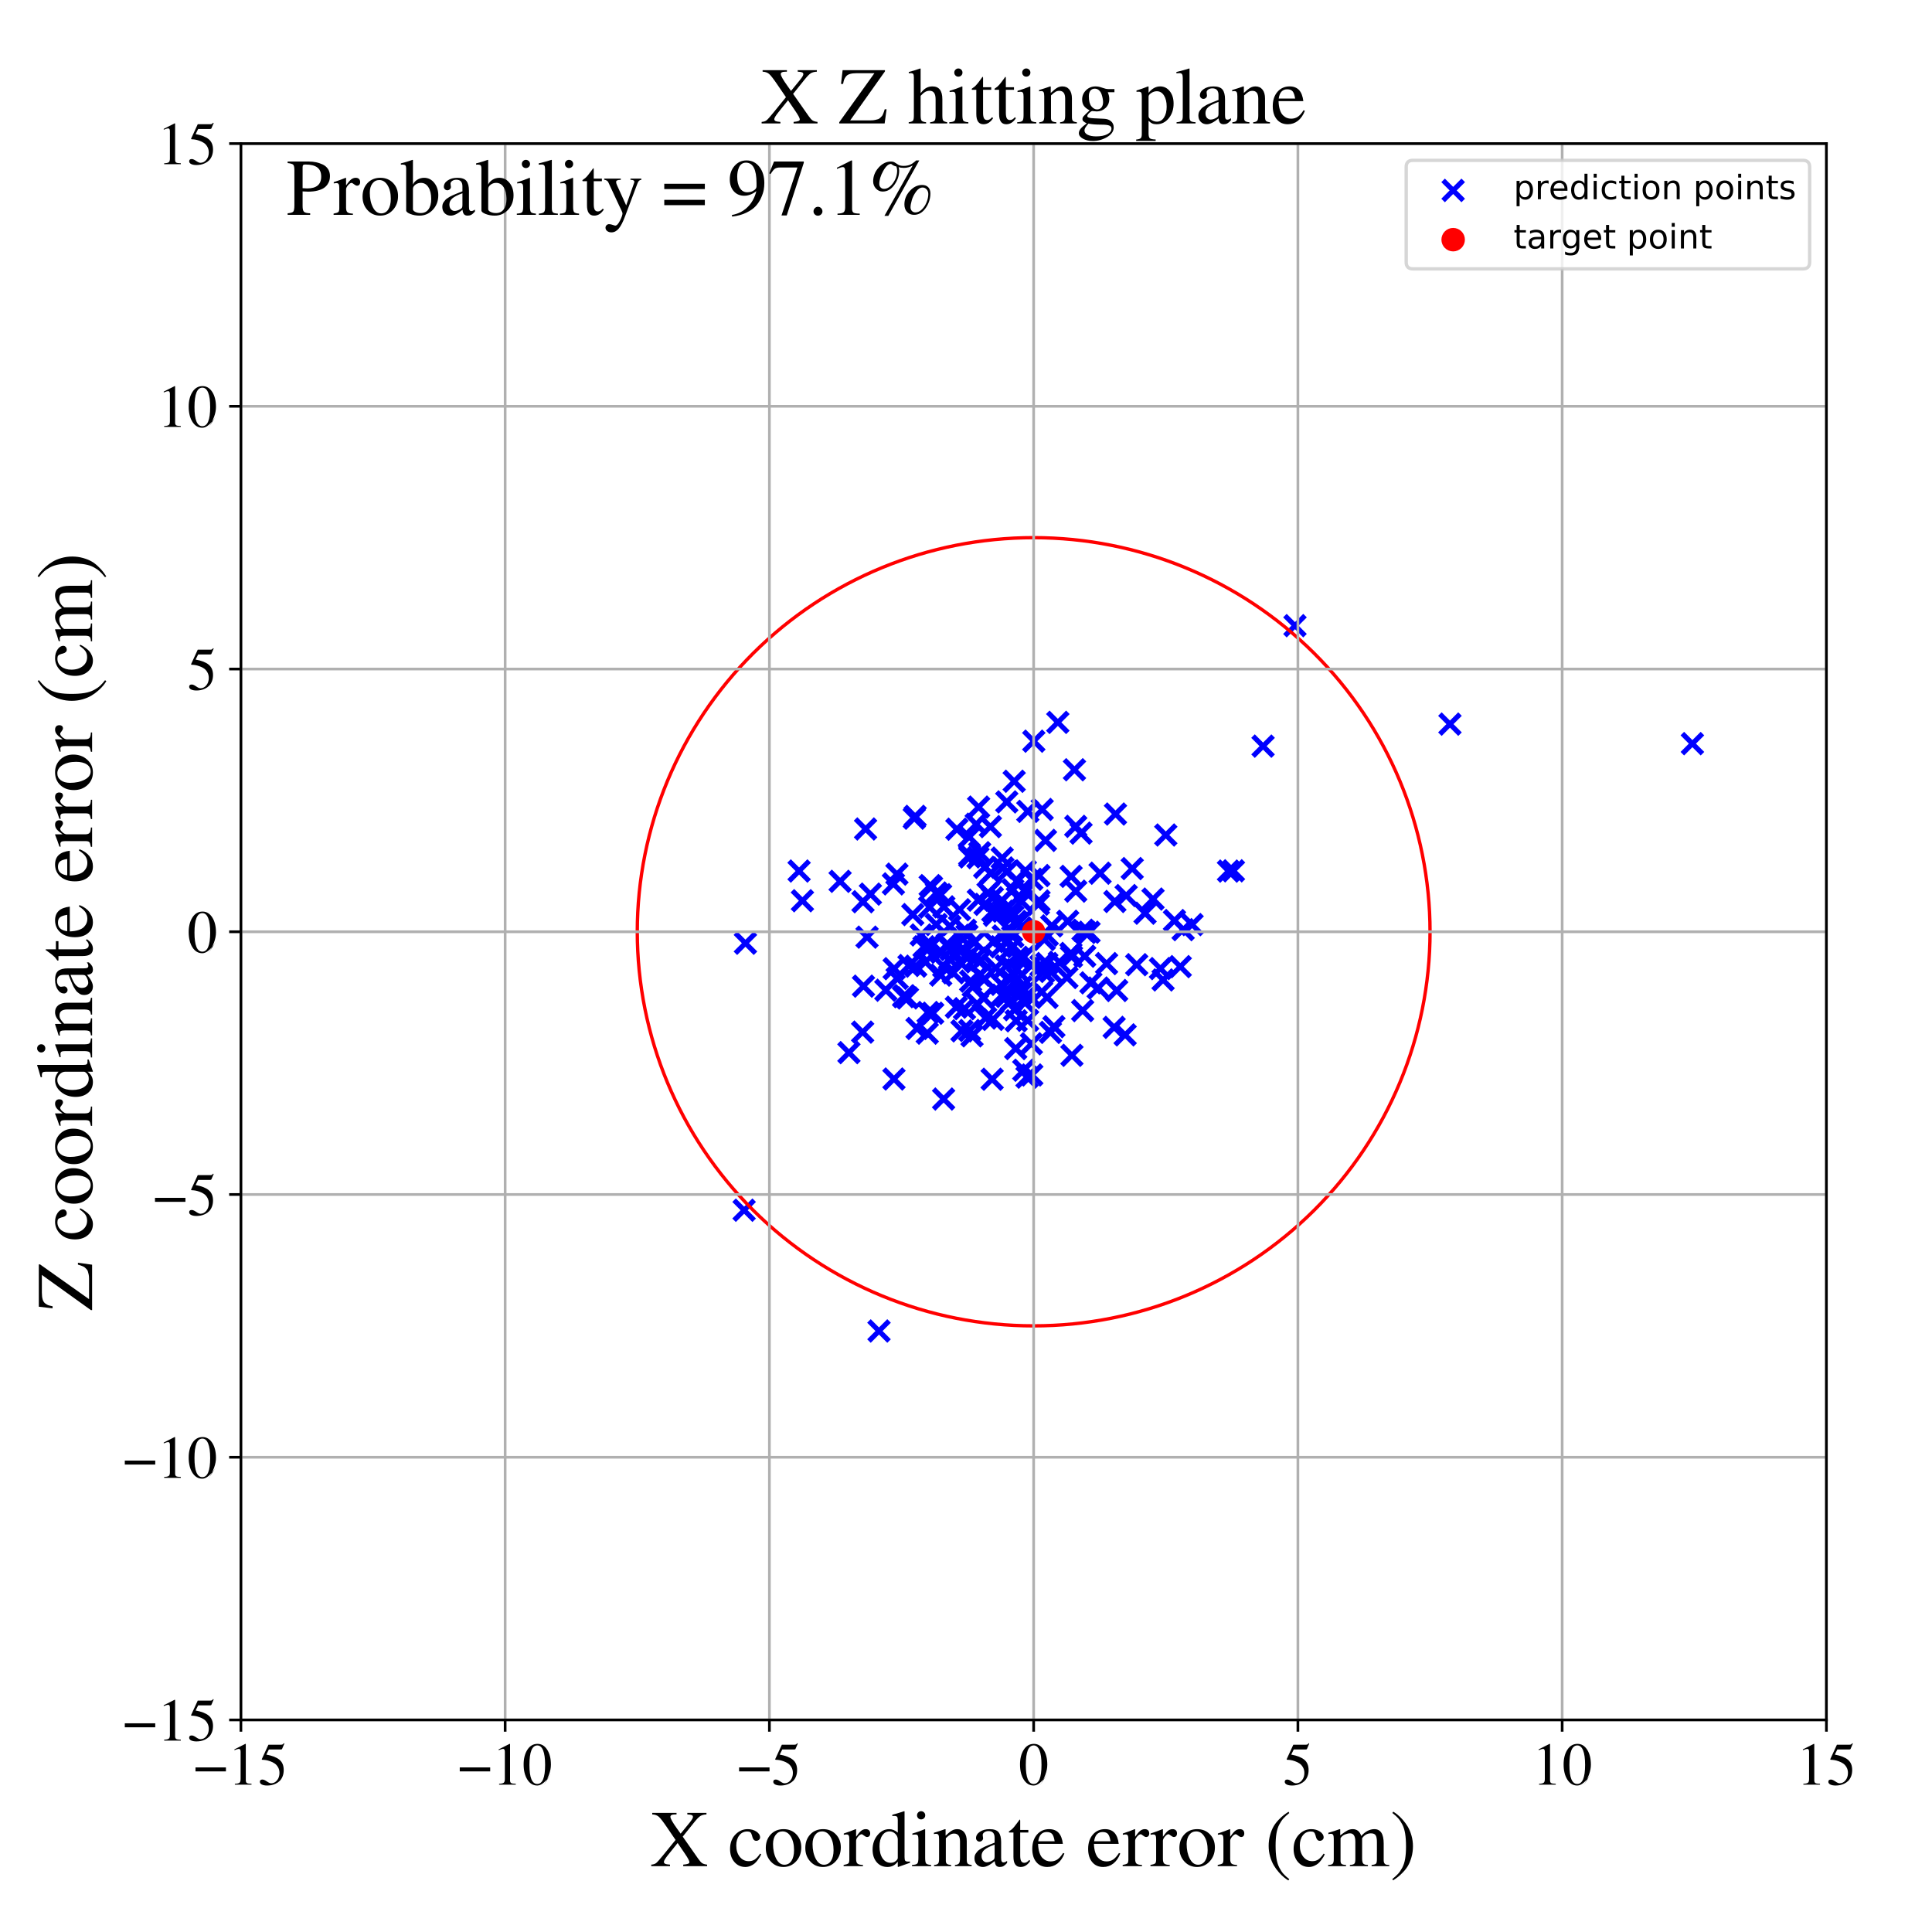 <?xml version="1.0" encoding="utf-8" standalone="no"?>
<!DOCTYPE svg PUBLIC "-//W3C//DTD SVG 1.1//EN"
  "http://www.w3.org/Graphics/SVG/1.1/DTD/svg11.dtd">
<!-- Created with matplotlib (https://matplotlib.org/) -->
<svg height="576pt" version="1.1" viewBox="0 0 576 576" width="576pt" xmlns="http://www.w3.org/2000/svg" xmlns:xlink="http://www.w3.org/1999/xlink">
 <defs>
  <style type="text/css">
*{stroke-linecap:butt;stroke-linejoin:round;}
  </style>
 </defs>
 <g id="figure_1">
  <g id="patch_1">
   <path d="M 0 576 
L 576 576 
L 576 0 
L 0 0 
z
" style="fill:#ffffff;"/>
  </g>
  <g id="axes_1">
   <g id="patch_2">
    <path d="M 71.822 512.784 
L 544.52 512.784 
L 544.52 42.802 
L 71.822 42.802 
z
" style="fill:#ffffff;"/>
   </g>
   <g id="PathCollection_1">
    <defs>
     <path d="M -3 3 
L 3 -3 
M -3 -3 
L 3 3 
" id="m12cfbd3bae" style="stroke:#0000ff;stroke-width:1.5;"/>
    </defs>
    <g clip-path="url(#pd3135ad324)">
     <use style="fill:#0000ff;stroke:#0000ff;stroke-width:1.5;" x="302.962" xlink:href="#m12cfbd3bae" y="304.339"/>
     <use style="fill:#0000ff;stroke:#0000ff;stroke-width:1.5;" x="386.075" xlink:href="#m12cfbd3bae" y="186.533"/>
     <use style="fill:#0000ff;stroke:#0000ff;stroke-width:1.5;" x="303.129" xlink:href="#m12cfbd3bae" y="289.152"/>
     <use style="fill:#0000ff;stroke:#0000ff;stroke-width:1.5;" x="266.359" xlink:href="#m12cfbd3bae" y="263.516"/>
     <use style="fill:#0000ff;stroke:#0000ff;stroke-width:1.5;" x="305.743" xlink:href="#m12cfbd3bae" y="265.916"/>
     <use style="fill:#0000ff;stroke:#0000ff;stroke-width:1.5;" x="296.03" xlink:href="#m12cfbd3bae" y="303.92"/>
     <use style="fill:#0000ff;stroke:#0000ff;stroke-width:1.5;" x="335.744" xlink:href="#m12cfbd3bae" y="266.999"/>
     <use style="fill:#0000ff;stroke:#0000ff;stroke-width:1.5;" x="275.894" xlink:href="#m12cfbd3bae" y="286.815"/>
     <use style="fill:#0000ff;stroke:#0000ff;stroke-width:1.5;" x="305.69" xlink:href="#m12cfbd3bae" y="265.236"/>
     <use style="fill:#0000ff;stroke:#0000ff;stroke-width:1.5;" x="319.27" xlink:href="#m12cfbd3bae" y="284.244"/>
     <use style="fill:#0000ff;stroke:#0000ff;stroke-width:1.5;" x="294.568" xlink:href="#m12cfbd3bae" y="266.223"/>
     <use style="fill:#0000ff;stroke:#0000ff;stroke-width:1.5;" x="286.288" xlink:href="#m12cfbd3bae" y="283.627"/>
     <use style="fill:#0000ff;stroke:#0000ff;stroke-width:1.5;" x="343.762" xlink:href="#m12cfbd3bae" y="268.042"/>
     <use style="fill:#0000ff;stroke:#0000ff;stroke-width:1.5;" x="257.185" xlink:href="#m12cfbd3bae" y="307.709"/>
     <use style="fill:#0000ff;stroke:#0000ff;stroke-width:1.5;" x="239.234" xlink:href="#m12cfbd3bae" y="268.544"/>
     <use style="fill:#0000ff;stroke:#0000ff;stroke-width:1.5;" x="367.729" xlink:href="#m12cfbd3bae" y="259.621"/>
     <use style="fill:#0000ff;stroke:#0000ff;stroke-width:1.5;" x="376.569" xlink:href="#m12cfbd3bae" y="222.45"/>
     <use style="fill:#0000ff;stroke:#0000ff;stroke-width:1.5;" x="290.925" xlink:href="#m12cfbd3bae" y="285.615"/>
     <use style="fill:#0000ff;stroke:#0000ff;stroke-width:1.5;" x="221.852" xlink:href="#m12cfbd3bae" y="360.811"/>
     <use style="fill:#0000ff;stroke:#0000ff;stroke-width:1.5;" x="295.276" xlink:href="#m12cfbd3bae" y="246.451"/>
     <use style="fill:#0000ff;stroke:#0000ff;stroke-width:1.5;" x="300.162" xlink:href="#m12cfbd3bae" y="239.078"/>
     <use style="fill:#0000ff;stroke:#0000ff;stroke-width:1.5;" x="281.394" xlink:href="#m12cfbd3bae" y="270.364"/>
     <use style="fill:#0000ff;stroke:#0000ff;stroke-width:1.5;" x="310.716" xlink:href="#m12cfbd3bae" y="241.33"/>
     <use style="fill:#0000ff;stroke:#0000ff;stroke-width:1.5;" x="329.909" xlink:href="#m12cfbd3bae" y="287.278"/>
     <use style="fill:#0000ff;stroke:#0000ff;stroke-width:1.5;" x="319.446" xlink:href="#m12cfbd3bae" y="285.186"/>
     <use style="fill:#0000ff;stroke:#0000ff;stroke-width:1.5;" x="327.399" xlink:href="#m12cfbd3bae" y="294.563"/>
     <use style="fill:#0000ff;stroke:#0000ff;stroke-width:1.5;" x="287.816" xlink:href="#m12cfbd3bae" y="277.349"/>
     <use style="fill:#0000ff;stroke:#0000ff;stroke-width:1.5;" x="293.562" xlink:href="#m12cfbd3bae" y="258.571"/>
     <use style="fill:#0000ff;stroke:#0000ff;stroke-width:1.5;" x="279.173" xlink:href="#m12cfbd3bae" y="266.234"/>
     <use style="fill:#0000ff;stroke:#0000ff;stroke-width:1.5;" x="504.567" xlink:href="#m12cfbd3bae" y="221.708"/>
     <use style="fill:#0000ff;stroke:#0000ff;stroke-width:1.5;" x="303.317" xlink:href="#m12cfbd3bae" y="285.401"/>
     <use style="fill:#0000ff;stroke:#0000ff;stroke-width:1.5;" x="304.5" xlink:href="#m12cfbd3bae" y="294.275"/>
     <use style="fill:#0000ff;stroke:#0000ff;stroke-width:1.5;" x="302.365" xlink:href="#m12cfbd3bae" y="232.925"/>
     <use style="fill:#0000ff;stroke:#0000ff;stroke-width:1.5;" x="309.574" xlink:href="#m12cfbd3bae" y="269.585"/>
     <use style="fill:#0000ff;stroke:#0000ff;stroke-width:1.5;" x="282.426" xlink:href="#m12cfbd3bae" y="281.439"/>
     <use style="fill:#0000ff;stroke:#0000ff;stroke-width:1.5;" x="307.615" xlink:href="#m12cfbd3bae" y="262.14"/>
     <use style="fill:#0000ff;stroke:#0000ff;stroke-width:1.5;" x="346.758" xlink:href="#m12cfbd3bae" y="292.157"/>
     <use style="fill:#0000ff;stroke:#0000ff;stroke-width:1.5;" x="262.063" xlink:href="#m12cfbd3bae" y="396.82"/>
     <use style="fill:#0000ff;stroke:#0000ff;stroke-width:1.5;" x="298.724" xlink:href="#m12cfbd3bae" y="268.493"/>
     <use style="fill:#0000ff;stroke:#0000ff;stroke-width:1.5;" x="301.975" xlink:href="#m12cfbd3bae" y="273.173"/>
     <use style="fill:#0000ff;stroke:#0000ff;stroke-width:1.5;" x="314.206" xlink:href="#m12cfbd3bae" y="306.088"/>
     <use style="fill:#0000ff;stroke:#0000ff;stroke-width:1.5;" x="338.896" xlink:href="#m12cfbd3bae" y="287.61"/>
     <use style="fill:#0000ff;stroke:#0000ff;stroke-width:1.5;" x="337.554" xlink:href="#m12cfbd3bae" y="258.95"/>
     <use style="fill:#0000ff;stroke:#0000ff;stroke-width:1.5;" x="270.992" xlink:href="#m12cfbd3bae" y="287.856"/>
     <use style="fill:#0000ff;stroke:#0000ff;stroke-width:1.5;" x="312.158" xlink:href="#m12cfbd3bae" y="297.367"/>
     <use style="fill:#0000ff;stroke:#0000ff;stroke-width:1.5;" x="313.563" xlink:href="#m12cfbd3bae" y="276.038"/>
     <use style="fill:#0000ff;stroke:#0000ff;stroke-width:1.5;" x="327.968" xlink:href="#m12cfbd3bae" y="260.336"/>
     <use style="fill:#0000ff;stroke:#0000ff;stroke-width:1.5;" x="300.423" xlink:href="#m12cfbd3bae" y="270.733"/>
     <use style="fill:#0000ff;stroke:#0000ff;stroke-width:1.5;" x="298.989" xlink:href="#m12cfbd3bae" y="258.764"/>
     <use style="fill:#0000ff;stroke:#0000ff;stroke-width:1.5;" x="275.492" xlink:href="#m12cfbd3bae" y="282.27"/>
     <use style="fill:#0000ff;stroke:#0000ff;stroke-width:1.5;" x="332.161" xlink:href="#m12cfbd3bae" y="306.3"/>
     <use style="fill:#0000ff;stroke:#0000ff;stroke-width:1.5;" x="288.28" xlink:href="#m12cfbd3bae" y="278.843"/>
     <use style="fill:#0000ff;stroke:#0000ff;stroke-width:1.5;" x="324.686" xlink:href="#m12cfbd3bae" y="277.926"/>
     <use style="fill:#0000ff;stroke:#0000ff;stroke-width:1.5;" x="289.111" xlink:href="#m12cfbd3bae" y="254.964"/>
     <use style="fill:#0000ff;stroke:#0000ff;stroke-width:1.5;" x="312.084" xlink:href="#m12cfbd3bae" y="287.254"/>
     <use style="fill:#0000ff;stroke:#0000ff;stroke-width:1.5;" x="303.305" xlink:href="#m12cfbd3bae" y="262.617"/>
     <use style="fill:#0000ff;stroke:#0000ff;stroke-width:1.5;" x="304.61" xlink:href="#m12cfbd3bae" y="268.758"/>
     <use style="fill:#0000ff;stroke:#0000ff;stroke-width:1.5;" x="307.624" xlink:href="#m12cfbd3bae" y="320.492"/>
     <use style="fill:#0000ff;stroke:#0000ff;stroke-width:1.5;" x="291.445" xlink:href="#m12cfbd3bae" y="299.44"/>
     <use style="fill:#0000ff;stroke:#0000ff;stroke-width:1.5;" x="285.119" xlink:href="#m12cfbd3bae" y="300.283"/>
     <use style="fill:#0000ff;stroke:#0000ff;stroke-width:1.5;" x="320.718" xlink:href="#m12cfbd3bae" y="265.684"/>
     <use style="fill:#0000ff;stroke:#0000ff;stroke-width:1.5;" x="292.033" xlink:href="#m12cfbd3bae" y="290.702"/>
     <use style="fill:#0000ff;stroke:#0000ff;stroke-width:1.5;" x="277.726" xlink:href="#m12cfbd3bae" y="264.391"/>
     <use style="fill:#0000ff;stroke:#0000ff;stroke-width:1.5;" x="264.1" xlink:href="#m12cfbd3bae" y="295.222"/>
     <use style="fill:#0000ff;stroke:#0000ff;stroke-width:1.5;" x="335.448" xlink:href="#m12cfbd3bae" y="308.532"/>
     <use style="fill:#0000ff;stroke:#0000ff;stroke-width:1.5;" x="345.964" xlink:href="#m12cfbd3bae" y="288.772"/>
     <use style="fill:#0000ff;stroke:#0000ff;stroke-width:1.5;" x="295.983" xlink:href="#m12cfbd3bae" y="271.674"/>
     <use style="fill:#0000ff;stroke:#0000ff;stroke-width:1.5;" x="306.417" xlink:href="#m12cfbd3bae" y="296.626"/>
     <use style="fill:#0000ff;stroke:#0000ff;stroke-width:1.5;" x="311.696" xlink:href="#m12cfbd3bae" y="250.552"/>
     <use style="fill:#0000ff;stroke:#0000ff;stroke-width:1.5;" x="305.228" xlink:href="#m12cfbd3bae" y="285.282"/>
     <use style="fill:#0000ff;stroke:#0000ff;stroke-width:1.5;" x="318.078" xlink:href="#m12cfbd3bae" y="291.439"/>
     <use style="fill:#0000ff;stroke:#0000ff;stroke-width:1.5;" x="273.016" xlink:href="#m12cfbd3bae" y="288.054"/>
     <use style="fill:#0000ff;stroke:#0000ff;stroke-width:1.5;" x="309.741" xlink:href="#m12cfbd3bae" y="261.028"/>
     <use style="fill:#0000ff;stroke:#0000ff;stroke-width:1.5;" x="301.955" xlink:href="#m12cfbd3bae" y="265.262"/>
     <use style="fill:#0000ff;stroke:#0000ff;stroke-width:1.5;" x="289.065" xlink:href="#m12cfbd3bae" y="284.851"/>
     <use style="fill:#0000ff;stroke:#0000ff;stroke-width:1.5;" x="306.777" xlink:href="#m12cfbd3bae" y="296.734"/>
     <use style="fill:#0000ff;stroke:#0000ff;stroke-width:1.5;" x="273.407" xlink:href="#m12cfbd3bae" y="306.627"/>
     <use style="fill:#0000ff;stroke:#0000ff;stroke-width:1.5;" x="299.07" xlink:href="#m12cfbd3bae" y="271.66"/>
     <use style="fill:#0000ff;stroke:#0000ff;stroke-width:1.5;" x="302.486" xlink:href="#m12cfbd3bae" y="301.028"/>
     <use style="fill:#0000ff;stroke:#0000ff;stroke-width:1.5;" x="274.645" xlink:href="#m12cfbd3bae" y="278.742"/>
     <use style="fill:#0000ff;stroke:#0000ff;stroke-width:1.5;" x="266.521" xlink:href="#m12cfbd3bae" y="321.692"/>
     <use style="fill:#0000ff;stroke:#0000ff;stroke-width:1.5;" x="310.324" xlink:href="#m12cfbd3bae" y="287.928"/>
     <use style="fill:#0000ff;stroke:#0000ff;stroke-width:1.5;" x="259.501" xlink:href="#m12cfbd3bae" y="266.567"/>
     <use style="fill:#0000ff;stroke:#0000ff;stroke-width:1.5;" x="292.078" xlink:href="#m12cfbd3bae" y="254.217"/>
     <use style="fill:#0000ff;stroke:#0000ff;stroke-width:1.5;" x="280.658" xlink:href="#m12cfbd3bae" y="283.898"/>
     <use style="fill:#0000ff;stroke:#0000ff;stroke-width:1.5;" x="295.465" xlink:href="#m12cfbd3bae" y="260.247"/>
     <use style="fill:#0000ff;stroke:#0000ff;stroke-width:1.5;" x="280.463" xlink:href="#m12cfbd3bae" y="290.715"/>
     <use style="fill:#0000ff;stroke:#0000ff;stroke-width:1.5;" x="303.422" xlink:href="#m12cfbd3bae" y="291.769"/>
     <use style="fill:#0000ff;stroke:#0000ff;stroke-width:1.5;" x="305.687" xlink:href="#m12cfbd3bae" y="259.631"/>
     <use style="fill:#0000ff;stroke:#0000ff;stroke-width:1.5;" x="320.336" xlink:href="#m12cfbd3bae" y="229.498"/>
     <use style="fill:#0000ff;stroke:#0000ff;stroke-width:1.5;" x="301.189" xlink:href="#m12cfbd3bae" y="291.921"/>
     <use style="fill:#0000ff;stroke:#0000ff;stroke-width:1.5;" x="277.146" xlink:href="#m12cfbd3bae" y="270.459"/>
     <use style="fill:#0000ff;stroke:#0000ff;stroke-width:1.5;" x="350.156" xlink:href="#m12cfbd3bae" y="274.453"/>
     <use style="fill:#0000ff;stroke:#0000ff;stroke-width:1.5;" x="288.974" xlink:href="#m12cfbd3bae" y="249.527"/>
     <use style="fill:#0000ff;stroke:#0000ff;stroke-width:1.5;" x="291.562" xlink:href="#m12cfbd3bae" y="255.687"/>
     <use style="fill:#0000ff;stroke:#0000ff;stroke-width:1.5;" x="332.378" xlink:href="#m12cfbd3bae" y="268.767"/>
     <use style="fill:#0000ff;stroke:#0000ff;stroke-width:1.5;" x="258.064" xlink:href="#m12cfbd3bae" y="247.156"/>
     <use style="fill:#0000ff;stroke:#0000ff;stroke-width:1.5;" x="238.242" xlink:href="#m12cfbd3bae" y="259.687"/>
     <use style="fill:#0000ff;stroke:#0000ff;stroke-width:1.5;" x="315.373" xlink:href="#m12cfbd3bae" y="215.362"/>
     <use style="fill:#0000ff;stroke:#0000ff;stroke-width:1.5;" x="295.866" xlink:href="#m12cfbd3bae" y="267.642"/>
     <use style="fill:#0000ff;stroke:#0000ff;stroke-width:1.5;" x="253.101" xlink:href="#m12cfbd3bae" y="313.825"/>
     <use style="fill:#0000ff;stroke:#0000ff;stroke-width:1.5;" x="269.651" xlink:href="#m12cfbd3bae" y="296.862"/>
     <use style="fill:#0000ff;stroke:#0000ff;stroke-width:1.5;" x="300.233" xlink:href="#m12cfbd3bae" y="259.819"/>
     <use style="fill:#0000ff;stroke:#0000ff;stroke-width:1.5;" x="315.823" xlink:href="#m12cfbd3bae" y="286.862"/>
     <use style="fill:#0000ff;stroke:#0000ff;stroke-width:1.5;" x="298.526" xlink:href="#m12cfbd3bae" y="293.456"/>
     <use style="fill:#0000ff;stroke:#0000ff;stroke-width:1.5;" x="306.182" xlink:href="#m12cfbd3bae" y="321.143"/>
     <use style="fill:#0000ff;stroke:#0000ff;stroke-width:1.5;" x="352.735" xlink:href="#m12cfbd3bae" y="277.161"/>
     <use style="fill:#0000ff;stroke:#0000ff;stroke-width:1.5;" x="319.338" xlink:href="#m12cfbd3bae" y="261.273"/>
     <use style="fill:#0000ff;stroke:#0000ff;stroke-width:1.5;" x="305.22" xlink:href="#m12cfbd3bae" y="319.075"/>
     <use style="fill:#0000ff;stroke:#0000ff;stroke-width:1.5;" x="284.187" xlink:href="#m12cfbd3bae" y="290.022"/>
     <use style="fill:#0000ff;stroke:#0000ff;stroke-width:1.5;" x="257.438" xlink:href="#m12cfbd3bae" y="294.008"/>
     <use style="fill:#0000ff;stroke:#0000ff;stroke-width:1.5;" x="309.773" xlink:href="#m12cfbd3bae" y="268.607"/>
     <use style="fill:#0000ff;stroke:#0000ff;stroke-width:1.5;" x="267.409" xlink:href="#m12cfbd3bae" y="260.61"/>
     <use style="fill:#0000ff;stroke:#0000ff;stroke-width:1.5;" x="279.111" xlink:href="#m12cfbd3bae" y="275.633"/>
     <use style="fill:#0000ff;stroke:#0000ff;stroke-width:1.5;" x="289.095" xlink:href="#m12cfbd3bae" y="307.221"/>
     <use style="fill:#0000ff;stroke:#0000ff;stroke-width:1.5;" x="277.308" xlink:href="#m12cfbd3bae" y="264.035"/>
     <use style="fill:#0000ff;stroke:#0000ff;stroke-width:1.5;" x="272.839" xlink:href="#m12cfbd3bae" y="243.38"/>
     <use style="fill:#0000ff;stroke:#0000ff;stroke-width:1.5;" x="306.43" xlink:href="#m12cfbd3bae" y="241.899"/>
     <use style="fill:#0000ff;stroke:#0000ff;stroke-width:1.5;" x="302.822" xlink:href="#m12cfbd3bae" y="312.616"/>
     <use style="fill:#0000ff;stroke:#0000ff;stroke-width:1.5;" x="341.38" xlink:href="#m12cfbd3bae" y="272.259"/>
     <use style="fill:#0000ff;stroke:#0000ff;stroke-width:1.5;" x="308.217" xlink:href="#m12cfbd3bae" y="220.973"/>
     <use style="fill:#0000ff;stroke:#0000ff;stroke-width:1.5;" x="323.393" xlink:href="#m12cfbd3bae" y="285.083"/>
     <use style="fill:#0000ff;stroke:#0000ff;stroke-width:1.5;" x="289.793" xlink:href="#m12cfbd3bae" y="308.82"/>
     <use style="fill:#0000ff;stroke:#0000ff;stroke-width:1.5;" x="322.776" xlink:href="#m12cfbd3bae" y="301.296"/>
     <use style="fill:#0000ff;stroke:#0000ff;stroke-width:1.5;" x="306.381" xlink:href="#m12cfbd3bae" y="304.202"/>
     <use style="fill:#0000ff;stroke:#0000ff;stroke-width:1.5;" x="292.171" xlink:href="#m12cfbd3bae" y="290.679"/>
     <use style="fill:#0000ff;stroke:#0000ff;stroke-width:1.5;" x="250.463" xlink:href="#m12cfbd3bae" y="262.756"/>
     <use style="fill:#0000ff;stroke:#0000ff;stroke-width:1.5;" x="301.059" xlink:href="#m12cfbd3bae" y="272.206"/>
     <use style="fill:#0000ff;stroke:#0000ff;stroke-width:1.5;" x="295.794" xlink:href="#m12cfbd3bae" y="321.761"/>
     <use style="fill:#0000ff;stroke:#0000ff;stroke-width:1.5;" x="312.23" xlink:href="#m12cfbd3bae" y="278.811"/>
     <use style="fill:#0000ff;stroke:#0000ff;stroke-width:1.5;" x="332.923" xlink:href="#m12cfbd3bae" y="295.305"/>
     <use style="fill:#0000ff;stroke:#0000ff;stroke-width:1.5;" x="307.49" xlink:href="#m12cfbd3bae" y="287.884"/>
     <use style="fill:#0000ff;stroke:#0000ff;stroke-width:1.5;" x="293.549" xlink:href="#m12cfbd3bae" y="291.894"/>
     <use style="fill:#0000ff;stroke:#0000ff;stroke-width:1.5;" x="300.045" xlink:href="#m12cfbd3bae" y="297.089"/>
     <use style="fill:#0000ff;stroke:#0000ff;stroke-width:1.5;" x="302.902" xlink:href="#m12cfbd3bae" y="274.711"/>
     <use style="fill:#0000ff;stroke:#0000ff;stroke-width:1.5;" x="290.154" xlink:href="#m12cfbd3bae" y="294.044"/>
     <use style="fill:#0000ff;stroke:#0000ff;stroke-width:1.5;" x="276.59" xlink:href="#m12cfbd3bae" y="282.485"/>
     <use style="fill:#0000ff;stroke:#0000ff;stroke-width:1.5;" x="311.099" xlink:href="#m12cfbd3bae" y="289.781"/>
     <use style="fill:#0000ff;stroke:#0000ff;stroke-width:1.5;" x="281.363" xlink:href="#m12cfbd3bae" y="288.181"/>
     <use style="fill:#0000ff;stroke:#0000ff;stroke-width:1.5;" x="303.565" xlink:href="#m12cfbd3bae" y="275.276"/>
     <use style="fill:#0000ff;stroke:#0000ff;stroke-width:1.5;" x="287.547" xlink:href="#m12cfbd3bae" y="300.728"/>
     <use style="fill:#0000ff;stroke:#0000ff;stroke-width:1.5;" x="579.791" xlink:href="#m12cfbd3bae" y="233.658"/>
     <use style="fill:#0000ff;stroke:#0000ff;stroke-width:1.5;" x="272.581" xlink:href="#m12cfbd3bae" y="243.933"/>
     <use style="fill:#0000ff;stroke:#0000ff;stroke-width:1.5;" x="319.577" xlink:href="#m12cfbd3bae" y="314.629"/>
     <use style="fill:#0000ff;stroke:#0000ff;stroke-width:1.5;" x="285.923" xlink:href="#m12cfbd3bae" y="278.848"/>
     <use style="fill:#0000ff;stroke:#0000ff;stroke-width:1.5;" x="298.423" xlink:href="#m12cfbd3bae" y="282.267"/>
     <use style="fill:#0000ff;stroke:#0000ff;stroke-width:1.5;" x="291.04" xlink:href="#m12cfbd3bae" y="245.729"/>
     <use style="fill:#0000ff;stroke:#0000ff;stroke-width:1.5;" x="298.774" xlink:href="#m12cfbd3bae" y="296.687"/>
     <use style="fill:#0000ff;stroke:#0000ff;stroke-width:1.5;" x="325.231" xlink:href="#m12cfbd3bae" y="293.019"/>
     <use style="fill:#0000ff;stroke:#0000ff;stroke-width:1.5;" x="285.279" xlink:href="#m12cfbd3bae" y="247.215"/>
     <use style="fill:#0000ff;stroke:#0000ff;stroke-width:1.5;" x="277.118" xlink:href="#m12cfbd3bae" y="282.488"/>
     <use style="fill:#0000ff;stroke:#0000ff;stroke-width:1.5;" x="355.407" xlink:href="#m12cfbd3bae" y="275.654"/>
     <use style="fill:#0000ff;stroke:#0000ff;stroke-width:1.5;" x="323.621" xlink:href="#m12cfbd3bae" y="277.985"/>
     <use style="fill:#0000ff;stroke:#0000ff;stroke-width:1.5;" x="304.357" xlink:href="#m12cfbd3bae" y="276.654"/>
     <use style="fill:#0000ff;stroke:#0000ff;stroke-width:1.5;" x="351.875" xlink:href="#m12cfbd3bae" y="288.186"/>
     <use style="fill:#0000ff;stroke:#0000ff;stroke-width:1.5;" x="298.789" xlink:href="#m12cfbd3bae" y="255.83"/>
     <use style="fill:#0000ff;stroke:#0000ff;stroke-width:1.5;" x="301.521" xlink:href="#m12cfbd3bae" y="298.209"/>
     <use style="fill:#0000ff;stroke:#0000ff;stroke-width:1.5;" x="266.578" xlink:href="#m12cfbd3bae" y="288.795"/>
     <use style="fill:#0000ff;stroke:#0000ff;stroke-width:1.5;" x="286.072" xlink:href="#m12cfbd3bae" y="271.221"/>
     <use style="fill:#0000ff;stroke:#0000ff;stroke-width:1.5;" x="286.117" xlink:href="#m12cfbd3bae" y="286.764"/>
     <use style="fill:#0000ff;stroke:#0000ff;stroke-width:1.5;" x="222.242" xlink:href="#m12cfbd3bae" y="281.204"/>
     <use style="fill:#0000ff;stroke:#0000ff;stroke-width:1.5;" x="283.084" xlink:href="#m12cfbd3bae" y="285.924"/>
     <use style="fill:#0000ff;stroke:#0000ff;stroke-width:1.5;" x="293.667" xlink:href="#m12cfbd3bae" y="269.617"/>
     <use style="fill:#0000ff;stroke:#0000ff;stroke-width:1.5;" x="283.208" xlink:href="#m12cfbd3bae" y="276.153"/>
     <use style="fill:#0000ff;stroke:#0000ff;stroke-width:1.5;" x="289.381" xlink:href="#m12cfbd3bae" y="292.504"/>
     <use style="fill:#0000ff;stroke:#0000ff;stroke-width:1.5;" x="299.964" xlink:href="#m12cfbd3bae" y="287.969"/>
     <use style="fill:#0000ff;stroke:#0000ff;stroke-width:1.5;" x="289.131" xlink:href="#m12cfbd3bae" y="255.478"/>
     <use style="fill:#0000ff;stroke:#0000ff;stroke-width:1.5;" x="297.161" xlink:href="#m12cfbd3bae" y="271.628"/>
     <use style="fill:#0000ff;stroke:#0000ff;stroke-width:1.5;" x="293.876" xlink:href="#m12cfbd3bae" y="303.522"/>
     <use style="fill:#0000ff;stroke:#0000ff;stroke-width:1.5;" x="286.791" xlink:href="#m12cfbd3bae" y="307.339"/>
     <use style="fill:#0000ff;stroke:#0000ff;stroke-width:1.5;" x="322.302" xlink:href="#m12cfbd3bae" y="248.387"/>
     <use style="fill:#0000ff;stroke:#0000ff;stroke-width:1.5;" x="296.875" xlink:href="#m12cfbd3bae" y="288.576"/>
     <use style="fill:#0000ff;stroke:#0000ff;stroke-width:1.5;" x="278.075" xlink:href="#m12cfbd3bae" y="302.077"/>
     <use style="fill:#0000ff;stroke:#0000ff;stroke-width:1.5;" x="332.566" xlink:href="#m12cfbd3bae" y="242.693"/>
     <use style="fill:#0000ff;stroke:#0000ff;stroke-width:1.5;" x="276.449" xlink:href="#m12cfbd3bae" y="308.025"/>
     <use style="fill:#0000ff;stroke:#0000ff;stroke-width:1.5;" x="299.107" xlink:href="#m12cfbd3bae" y="279.034"/>
     <use style="fill:#0000ff;stroke:#0000ff;stroke-width:1.5;" x="305.584" xlink:href="#m12cfbd3bae" y="298.972"/>
     <use style="fill:#0000ff;stroke:#0000ff;stroke-width:1.5;" x="301.425" xlink:href="#m12cfbd3bae" y="277.513"/>
     <use style="fill:#0000ff;stroke:#0000ff;stroke-width:1.5;" x="267.461" xlink:href="#m12cfbd3bae" y="291.676"/>
     <use style="fill:#0000ff;stroke:#0000ff;stroke-width:1.5;" x="269.386" xlink:href="#m12cfbd3bae" y="297.138"/>
     <use style="fill:#0000ff;stroke:#0000ff;stroke-width:1.5;" x="291.675" xlink:href="#m12cfbd3bae" y="268.369"/>
     <use style="fill:#0000ff;stroke:#0000ff;stroke-width:1.5;" x="290.628" xlink:href="#m12cfbd3bae" y="280.835"/>
     <use style="fill:#0000ff;stroke:#0000ff;stroke-width:1.5;" x="318.324" xlink:href="#m12cfbd3bae" y="274.656"/>
     <use style="fill:#0000ff;stroke:#0000ff;stroke-width:1.5;" x="311.356" xlink:href="#m12cfbd3bae" y="280.105"/>
     <use style="fill:#0000ff;stroke:#0000ff;stroke-width:1.5;" x="320.718" xlink:href="#m12cfbd3bae" y="246.367"/>
     <use style="fill:#0000ff;stroke:#0000ff;stroke-width:1.5;" x="347.561" xlink:href="#m12cfbd3bae" y="248.948"/>
     <use style="fill:#0000ff;stroke:#0000ff;stroke-width:1.5;" x="301.565" xlink:href="#m12cfbd3bae" y="282.588"/>
     <use style="fill:#0000ff;stroke:#0000ff;stroke-width:1.5;" x="257.29" xlink:href="#m12cfbd3bae" y="268.838"/>
     <use style="fill:#0000ff;stroke:#0000ff;stroke-width:1.5;" x="432.282" xlink:href="#m12cfbd3bae" y="215.886"/>
     <use style="fill:#0000ff;stroke:#0000ff;stroke-width:1.5;" x="322.897" xlink:href="#m12cfbd3bae" y="277.331"/>
     <use style="fill:#0000ff;stroke:#0000ff;stroke-width:1.5;" x="366.256" xlink:href="#m12cfbd3bae" y="259.704"/>
     <use style="fill:#0000ff;stroke:#0000ff;stroke-width:1.5;" x="277.201" xlink:href="#m12cfbd3bae" y="282.152"/>
     <use style="fill:#0000ff;stroke:#0000ff;stroke-width:1.5;" x="270.546" xlink:href="#m12cfbd3bae" y="297.53"/>
     <use style="fill:#0000ff;stroke:#0000ff;stroke-width:1.5;" x="304.432" xlink:href="#m12cfbd3bae" y="296.207"/>
     <use style="fill:#0000ff;stroke:#0000ff;stroke-width:1.5;" x="307.494" xlink:href="#m12cfbd3bae" y="311.185"/>
     <use style="fill:#0000ff;stroke:#0000ff;stroke-width:1.5;" x="281.326" xlink:href="#m12cfbd3bae" y="327.665"/>
     <use style="fill:#0000ff;stroke:#0000ff;stroke-width:1.5;" x="313.169" xlink:href="#m12cfbd3bae" y="307.784"/>
     <use style="fill:#0000ff;stroke:#0000ff;stroke-width:1.5;" x="258.497" xlink:href="#m12cfbd3bae" y="279.397"/>
     <use style="fill:#0000ff;stroke:#0000ff;stroke-width:1.5;" x="301.937" xlink:href="#m12cfbd3bae" y="279.249"/>
     <use style="fill:#0000ff;stroke:#0000ff;stroke-width:1.5;" x="296.143" xlink:href="#m12cfbd3bae" y="280.74"/>
     <use style="fill:#0000ff;stroke:#0000ff;stroke-width:1.5;" x="283.52" xlink:href="#m12cfbd3bae" y="283.099"/>
     <use style="fill:#0000ff;stroke:#0000ff;stroke-width:1.5;" x="272.13" xlink:href="#m12cfbd3bae" y="272.671"/>
     <use style="fill:#0000ff;stroke:#0000ff;stroke-width:1.5;" x="292.392" xlink:href="#m12cfbd3bae" y="286.284"/>
     <use style="fill:#0000ff;stroke:#0000ff;stroke-width:1.5;" x="296.475" xlink:href="#m12cfbd3bae" y="272.874"/>
     <use style="fill:#0000ff;stroke:#0000ff;stroke-width:1.5;" x="293.124" xlink:href="#m12cfbd3bae" y="297.424"/>
     <use style="fill:#0000ff;stroke:#0000ff;stroke-width:1.5;" x="280.441" xlink:href="#m12cfbd3bae" y="266.757"/>
     <use style="fill:#0000ff;stroke:#0000ff;stroke-width:1.5;" x="276.69" xlink:href="#m12cfbd3bae" y="301.853"/>
     <use style="fill:#0000ff;stroke:#0000ff;stroke-width:1.5;" x="291.763" xlink:href="#m12cfbd3bae" y="240.622"/>
     <use style="fill:#0000ff;stroke:#0000ff;stroke-width:1.5;" x="313.198" xlink:href="#m12cfbd3bae" y="289.617"/>
     <use style="fill:#0000ff;stroke:#0000ff;stroke-width:1.5;" x="310.571" xlink:href="#m12cfbd3bae" y="295.722"/>
    </g>
   </g>
   <g id="PathCollection_2">
    <defs>
     <path d="M 0 3 
C 0.796 3 1.559 2.684 2.121 2.121 
C 2.684 1.559 3 0.796 3 0 
C 3 -0.796 2.684 -1.559 2.121 -2.121 
C 1.559 -2.684 0.796 -3 0 -3 
C -0.796 -3 -1.559 -2.684 -2.121 -2.121 
C -2.684 -1.559 -3 -0.796 -3 0 
C -3 0.796 -2.684 1.559 -2.121 2.121 
C -1.559 2.684 -0.796 3 0 3 
z
" id="mf8eb85ac0f" style="stroke:#ff0000;"/>
    </defs>
    <g clip-path="url(#pd3135ad324)">
     <use style="fill:#ff0000;stroke:#ff0000;" x="308.171" xlink:href="#mf8eb85ac0f" y="277.793"/>
    </g>
   </g>
   <g id="patch_3">
    <path clip-path="url(#pd3135ad324)" d="M 308.171 395.288 
C 339.511 395.288 369.572 382.908 391.733 360.875 
C 413.894 338.841 426.346 308.953 426.346 277.793 
C 426.346 246.633 413.894 216.745 391.733 194.711 
C 369.572 172.677 339.511 160.297 308.171 160.297 
C 276.831 160.297 246.77 172.677 224.609 194.711 
C 202.448 216.745 189.997 246.633 189.997 277.793 
C 189.997 308.953 202.448 338.841 224.609 360.875 
C 246.77 382.908 276.831 395.288 308.171 395.288 
z
" style="fill:none;stroke:#ff0000;stroke-linejoin:miter;"/>
   </g>
   <g id="matplotlib.axis_1">
    <g id="xtick_1">
     <g id="line2d_1">
      <path clip-path="url(#pd3135ad324)" d="M 71.822 512.784 
L 71.822 42.802 
" style="fill:none;stroke:#b0b0b0;stroke-linecap:square;stroke-width:0.8;"/>
     </g>
     <g id="line2d_2">
      <defs>
       <path d="M 0 0 
L 0 3.5 
" id="m713dcc1b27" style="stroke:#000000;stroke-width:0.8;"/>
      </defs>
      <g>
       <use style="stroke:#000000;stroke-width:0.8;" x="71.822" xlink:href="#m713dcc1b27" y="512.784"/>
      </g>
     </g>
     <g id="text_1">
      <!-- −15 -->
      <defs>
       <path d="M 3 22 
L 3 28.594 
L 53.406 28.594 
L 53.406 22 
z
" id="FreeSerif-8722"/>
       <path d="M 18.297 59.297 
Q 16.5 59.297 11.094 57.094 
L 11.094 58.5 
L 29.094 67.594 
L 29.906 67.406 
L 29.906 7.406 
Q 29.906 3.797 31.703 2.688 
Q 33.5 1.594 39.406 1.5 
L 39.406 0 
L 11.797 0 
L 11.797 1.5 
Q 17.406 1.703 19.344 3.141 
Q 21.297 4.594 21.297 9.297 
L 21.297 54.594 
Q 21.297 59.297 18.297 59.297 
z
" id="FreeSerif-49"/>
       <path d="M 35.703 19.406 
Q 35.703 24.703 33.344 28.797 
Q 31 32.906 27.641 35.156 
Q 24.297 37.406 20.141 38.844 
Q 16 40.297 12.953 40.75 
Q 9.906 41.203 7.594 41.203 
Q 6.406 41.203 6.406 42 
Q 6.406 42.297 6.5 42.5 
L 17.406 66.203 
L 38.297 66.203 
Q 39.906 66.203 40.844 66.703 
Q 41.797 67.203 42.906 68.797 
L 43.797 68.094 
L 40 59.203 
Q 39.594 58.297 37.703 58.297 
L 18.094 58.297 
L 13.906 49.797 
Q 28.5 47.203 35.594 41.344 
Q 42.703 35.5 42.703 24.203 
Q 42.703 18.297 40.844 13.688 
Q 39 9.094 36.141 6.297 
Q 33.297 3.5 29.547 1.703 
Q 25.797 -0.094 22.344 -0.75 
Q 18.906 -1.406 15.406 -1.406 
Q 9.797 -1.406 6.5 0.25 
Q 3.203 1.906 3.203 4.797 
Q 3.203 8.5 7.5 8.5 
Q 10.297 8.5 14.75 5.391 
Q 19.203 2.297 21.797 2.297 
Q 27.703 2.297 31.703 7.25 
Q 35.703 12.203 35.703 19.406 
z
" id="FreeSerif-53"/>
      </defs>
      <g transform="translate(57.746 532.077)scale(0.18 -0.18)">
       <use xlink:href="#FreeSerif-8722"/>
       <use x="56.4" xlink:href="#FreeSerif-49"/>
       <use x="106.4" xlink:href="#FreeSerif-53"/>
      </g>
     </g>
    </g>
    <g id="xtick_2">
     <g id="line2d_3">
      <path clip-path="url(#pd3135ad324)" d="M 150.605 512.784 
L 150.605 42.802 
" style="fill:none;stroke:#b0b0b0;stroke-linecap:square;stroke-width:0.8;"/>
     </g>
     <g id="line2d_4">
      <g>
       <use style="stroke:#000000;stroke-width:0.8;" x="150.605" xlink:href="#m713dcc1b27" y="512.784"/>
      </g>
     </g>
     <g id="text_2">
      <!-- −10 -->
      <defs>
       <path d="M 47.594 17.797 
Q 35.203 -1.406 25 -1.406 
Q 14.797 -1.406 8.594 8.391 
Q 2.406 18.203 2.406 33.594 
Q 2.406 48.094 8.594 57.844 
Q 14.797 67.594 25.406 67.594 
Q 35.203 67.594 41.391 58 
Q 47.594 48.406 47.594 33 
Q 47.594 17.797 35.203 -1.406 
z
M 25.094 65 
Q 12 65 12 32.703 
Q 12 1.203 25 1.203 
Q 38 1.203 38 32.797 
Q 38 48.5 34.703 56.75 
Q 31.406 65 25.094 65 
z
" id="FreeSerif-48"/>
      </defs>
      <g transform="translate(136.529 532.077)scale(0.18 -0.18)">
       <use xlink:href="#FreeSerif-8722"/>
       <use x="56.4" xlink:href="#FreeSerif-49"/>
       <use x="106.4" xlink:href="#FreeSerif-48"/>
      </g>
     </g>
    </g>
    <g id="xtick_3">
     <g id="line2d_5">
      <path clip-path="url(#pd3135ad324)" d="M 229.388 512.784 
L 229.388 42.802 
" style="fill:none;stroke:#b0b0b0;stroke-linecap:square;stroke-width:0.8;"/>
     </g>
     <g id="line2d_6">
      <g>
       <use style="stroke:#000000;stroke-width:0.8;" x="229.388" xlink:href="#m713dcc1b27" y="512.784"/>
      </g>
     </g>
     <g id="text_3">
      <!-- −5 -->
      <g transform="translate(219.812 532.077)scale(0.18 -0.18)">
       <use xlink:href="#FreeSerif-8722"/>
       <use x="56.4" xlink:href="#FreeSerif-53"/>
      </g>
     </g>
    </g>
    <g id="xtick_4">
     <g id="line2d_7">
      <path clip-path="url(#pd3135ad324)" d="M 308.171 512.784 
L 308.171 42.802 
" style="fill:none;stroke:#b0b0b0;stroke-linecap:square;stroke-width:0.8;"/>
     </g>
     <g id="line2d_8">
      <g>
       <use style="stroke:#000000;stroke-width:0.8;" x="308.171" xlink:href="#m713dcc1b27" y="512.784"/>
      </g>
     </g>
     <g id="text_4">
      <!-- 0 -->
      <g transform="translate(303.671 532.077)scale(0.18 -0.18)">
       <use xlink:href="#FreeSerif-48"/>
      </g>
     </g>
    </g>
    <g id="xtick_5">
     <g id="line2d_9">
      <path clip-path="url(#pd3135ad324)" d="M 386.954 512.784 
L 386.954 42.802 
" style="fill:none;stroke:#b0b0b0;stroke-linecap:square;stroke-width:0.8;"/>
     </g>
     <g id="line2d_10">
      <g>
       <use style="stroke:#000000;stroke-width:0.8;" x="386.954" xlink:href="#m713dcc1b27" y="512.784"/>
      </g>
     </g>
     <g id="text_5">
      <!-- 5 -->
      <g transform="translate(382.454 532.077)scale(0.18 -0.18)">
       <use xlink:href="#FreeSerif-53"/>
      </g>
     </g>
    </g>
    <g id="xtick_6">
     <g id="line2d_11">
      <path clip-path="url(#pd3135ad324)" d="M 465.737 512.784 
L 465.737 42.802 
" style="fill:none;stroke:#b0b0b0;stroke-linecap:square;stroke-width:0.8;"/>
     </g>
     <g id="line2d_12">
      <g>
       <use style="stroke:#000000;stroke-width:0.8;" x="465.737" xlink:href="#m713dcc1b27" y="512.784"/>
      </g>
     </g>
     <g id="text_6">
      <!-- 10 -->
      <g transform="translate(456.737 532.077)scale(0.18 -0.18)">
       <use xlink:href="#FreeSerif-49"/>
       <use x="50" xlink:href="#FreeSerif-48"/>
      </g>
     </g>
    </g>
    <g id="xtick_7">
     <g id="line2d_13">
      <path clip-path="url(#pd3135ad324)" d="M 544.52 512.784 
L 544.52 42.802 
" style="fill:none;stroke:#b0b0b0;stroke-linecap:square;stroke-width:0.8;"/>
     </g>
     <g id="line2d_14">
      <g>
       <use style="stroke:#000000;stroke-width:0.8;" x="544.52" xlink:href="#m713dcc1b27" y="512.784"/>
      </g>
     </g>
     <g id="text_7">
      <!-- 15 -->
      <g transform="translate(535.52 532.077)scale(0.18 -0.18)">
       <use xlink:href="#FreeSerif-49"/>
       <use x="50" xlink:href="#FreeSerif-53"/>
      </g>
     </g>
    </g>
    <g id="text_8">
     <!-- X coordinate error (cm) -->
     <defs>
      <path d="M 69.594 66.203 
L 69.594 64.297 
Q 64.703 64 62.047 62.344 
Q 59.406 60.703 54.703 54.906 
L 40.094 36.703 
L 59.297 9.297 
Q 62.297 5 64.297 3.703 
Q 66.297 2.406 70.406 1.906 
L 70.406 0 
L 40.703 0 
L 40.703 1.906 
Q 44.797 2.297 46.594 2.938 
Q 48.406 3.594 48.406 5 
Q 48.406 7.203 43.297 14.797 
L 33.797 28.797 
L 21.906 14 
Q 16.703 7.5 16.703 5.406 
Q 16.703 3.703 18.297 2.953 
Q 19.906 2.203 24.297 1.906 
L 24.297 0 
L 1 0 
L 1 1.906 
Q 4.906 2.203 7 3.797 
Q 9.094 5.406 15.5 13.297 
L 31.203 32.594 
L 20.297 48.594 
Q 13.297 58.906 10.25 61.5 
Q 7.203 64.094 2.203 64.297 
L 2.203 66.203 
L 32.406 66.203 
L 32.406 64.297 
L 29.594 64.203 
Q 24.797 64.094 24.797 61.297 
Q 24.797 58.094 33.297 46.297 
L 37.5 40.406 
L 48.797 54.203 
Q 52.797 59.203 52.797 61.094 
Q 52.797 62.797 51.344 63.438 
Q 49.906 64.094 45.797 64.297 
L 45.797 66.203 
z
" id="FreeSerif-88"/>
      <path id="FreeSerif-32"/>
      <path d="M 2.5 21.297 
Q 2.5 32.406 9.047 39.203 
Q 15.594 46 24.406 46 
Q 30.703 46 35.25 42.953 
Q 39.797 39.906 39.797 35.703 
Q 39.797 34 38.391 32.75 
Q 37 31.5 35 31.5 
Q 31.594 31.5 30.297 36.094 
L 29.703 38.297 
Q 28.906 41.094 27.703 42.094 
Q 26.5 43.094 23.797 43.094 
Q 17.703 43.094 13.953 38.25 
Q 10.203 33.406 10.203 25.703 
Q 10.203 17.094 14.547 11.641 
Q 18.906 6.203 25.703 6.203 
Q 30 6.203 33.094 8.25 
Q 36.203 10.297 39.797 15.594 
L 41.203 14.703 
Q 40.203 12.703 39.453 11.391 
Q 38.703 10.094 36.75 7.5 
Q 34.797 4.906 32.891 3.297 
Q 31 1.703 27.891 0.344 
Q 24.797 -1 21.5 -1 
Q 13.203 -1 7.844 5.25 
Q 2.5 11.5 2.5 21.297 
z
" id="FreeSerif-99"/>
      <path d="M 24.594 46 
Q 34.203 46 40.391 39.594 
Q 46.594 33.203 46.594 23.406 
Q 46.594 13 40.188 6 
Q 33.797 -1 24.391 -1 
Q 15 -1 8.75 5.75 
Q 2.5 12.5 2.5 22.594 
Q 2.5 32.906 8.641 39.453 
Q 14.797 46 24.594 46 
z
M 11.5 27.5 
Q 11.5 16.797 15.391 9.297 
Q 19.297 1.797 25.594 1.797 
Q 31.203 1.797 34.391 6.594 
Q 37.594 11.406 37.594 19.906 
Q 37.594 30.203 33.594 36.703 
Q 29.594 43.203 23.297 43.203 
Q 18 43.203 14.75 38.891 
Q 11.5 34.594 11.5 27.5 
z
" id="FreeSerif-111"/>
      <path d="M 30.094 36.203 
Q 28.594 36.203 26.391 37.953 
Q 24.203 39.703 23.5 39.703 
Q 21.5 39.703 19 36.797 
Q 16.5 33.906 16.5 31.5 
L 16.5 9 
Q 16.5 4.703 18.203 3.203 
Q 19.906 1.703 25 1.5 
L 25 0 
L 1 0 
L 1 1.5 
Q 5.797 2.406 6.938 3.5 
Q 8.094 4.594 8.094 8.406 
L 8.094 33.406 
Q 8.094 36.703 7.344 38.047 
Q 6.594 39.406 4.703 39.406 
Q 3.094 39.406 1.203 39 
L 1.203 40.594 
Q 9.203 43.203 16 46 
L 16.5 45.797 
L 16.5 36.594 
Q 20.203 41.906 22.797 43.953 
Q 25.406 46 28.5 46 
Q 31.094 46 32.547 44.594 
Q 34 43.203 34 40.703 
Q 34 38.594 32.953 37.391 
Q 31.906 36.203 30.094 36.203 
z
" id="FreeSerif-114"/>
      <path d="M 34.203 -1 
L 33.797 -0.703 
L 33.797 5.703 
Q 29 -1 21 -1 
Q 12.703 -1 7.594 4.953 
Q 2.5 10.906 2.5 20.5 
Q 2.5 31.094 8.594 38.547 
Q 14.703 46 23.297 46 
Q 28.703 46 33.797 41.703 
L 33.797 57.297 
Q 33.797 60.406 32.891 61.406 
Q 32 62.406 29.203 62.406 
Q 27.797 62.406 27 62.297 
L 27 63.906 
Q 36.094 66.297 41.703 68.297 
L 42.203 68.094 
L 42.203 11.406 
Q 42.203 7.906 43.047 6.797 
Q 43.906 5.703 46.594 5.703 
Q 47.094 5.703 48.906 5.797 
L 48.906 4.203 
z
M 24.906 4.203 
Q 28.703 4.203 31.25 6.344 
Q 33.797 8.5 33.797 10.203 
L 33.797 33.203 
Q 33.797 37.203 30.688 40.203 
Q 27.594 43.203 23.594 43.203 
Q 17.906 43.203 14.5 38.094 
Q 11.094 33 11.094 24.5 
Q 11.094 15.297 14.891 9.75 
Q 18.703 4.203 24.906 4.203 
z
" id="FreeSerif-100"/>
      <path d="M 6.203 39.297 
Q 4 39.297 2 39 
L 2 40.5 
Q 9 42.5 17.5 46 
L 17.906 45.703 
L 17.906 10.203 
Q 17.906 4.797 19.156 3.344 
Q 20.406 1.906 25.297 1.5 
L 25.297 0 
L 1.594 0 
L 1.594 1.5 
Q 6.797 1.797 8.141 3.297 
Q 9.5 4.797 9.5 10.203 
L 9.5 33.406 
Q 9.5 36.703 8.75 38 
Q 8 39.297 6.203 39.297 
z
M 12.797 68.297 
Q 15 68.297 16.5 66.797 
Q 18 65.297 18 63.203 
Q 18 61 16.5 59.547 
Q 15 58.094 12.797 58.094 
Q 10.703 58.094 9.25 59.594 
Q 7.797 61.094 7.797 63.188 
Q 7.797 65.297 9.297 66.797 
Q 10.797 68.297 12.797 68.297 
z
" id="FreeSerif-105"/>
      <path d="M 1 39.797 
L 1 41.5 
Q 8.406 43.703 14.797 46 
L 15.5 45.797 
L 15.5 37.906 
Q 20.594 42.703 23.547 44.344 
Q 26.5 46 30 46 
Q 35.5 46 38.641 42.047 
Q 41.797 38.094 41.797 31 
L 41.797 8.094 
Q 41.797 4.406 43 3.156 
Q 44.203 1.906 47.906 1.5 
L 47.906 0 
L 27.094 0 
L 27.094 1.5 
Q 30.906 1.797 32.156 3.5 
Q 33.406 5.203 33.406 9.906 
L 33.406 30.797 
Q 33.406 40.5 26.094 40.5 
Q 23.594 40.5 21.5 39.344 
Q 19.406 38.203 15.797 34.797 
L 15.797 6.703 
Q 15.797 4 17.188 2.891 
Q 18.594 1.797 22.406 1.5 
L 22.406 0 
L 1.203 0 
L 1.203 1.5 
Q 5 1.797 6.203 3.25 
Q 7.406 4.703 7.406 9 
L 7.406 33.797 
Q 7.406 37.5 6.594 38.844 
Q 5.797 40.203 3.703 40.203 
Q 1.797 40.203 1 39.797 
z
" id="FreeSerif-110"/>
      <path d="M 2.5 9.703 
Q 2.5 11.5 2.891 13.047 
Q 3.297 14.594 4.297 15.938 
Q 5.297 17.297 6.188 18.391 
Q 7.094 19.5 8.891 20.641 
Q 10.703 21.797 11.891 22.547 
Q 13.094 23.297 15.547 24.344 
Q 18 25.406 19.297 25.953 
Q 20.594 26.5 23.391 27.594 
Q 26.203 28.703 27.5 29.203 
L 27.5 35.297 
Q 27.5 43.594 19.906 43.594 
Q 16.906 43.594 14.797 42.141 
Q 12.703 40.703 12.703 38.703 
Q 12.703 37.906 12.953 36.5 
Q 13.203 35.094 13.203 34.703 
Q 13.203 33 11.844 31.75 
Q 10.5 30.5 8.703 30.5 
Q 7 30.5 5.703 31.797 
Q 4.406 33.094 4.406 34.797 
Q 4.406 39.5 9.25 42.75 
Q 14.094 46 21.203 46 
Q 29.406 46 32.5 42.047 
Q 35.594 38.094 35.594 30 
L 35.594 10.5 
Q 35.594 7.203 36.25 5.953 
Q 36.906 4.703 38.594 4.703 
Q 40.703 4.703 43 6.594 
L 43 4 
Q 40.406 1.094 38.453 0.047 
Q 36.5 -1 34 -1 
Q 30.906 -1 29.453 0.703 
Q 28 2.406 27.594 6.297 
Q 19 -1 13 -1 
Q 8.406 -1 5.453 2 
Q 2.5 5 2.5 9.703 
z
M 27.5 12.297 
L 27.5 26.797 
Q 18.5 23.5 14.891 20.391 
Q 11.297 17.297 11.297 12.906 
Q 11.297 8.797 13.297 6.797 
Q 15.297 4.797 17.594 4.797 
Q 21 4.797 24.906 7.094 
Q 26.5 8 27 9 
Q 27.5 10 27.5 12.297 
z
" id="FreeSerif-97"/>
      <path d="M 25.906 45 
L 25.906 41.797 
L 15.797 41.797 
L 15.797 13.203 
Q 15.797 8.5 17 6.344 
Q 18.203 4.203 21 4.203 
Q 24.094 4.203 27 7.703 
L 28.297 6.594 
Q 23.5 -1 16.297 -1 
Q 7.406 -1 7.406 11.703 
L 7.406 41.797 
L 2.094 41.797 
Q 1.703 42.094 1.703 42.5 
Q 1.703 43 2 43.297 
Q 2.297 43.594 3.141 44.141 
Q 4 44.703 5.203 45.641 
Q 6.406 46.594 8.5 49.094 
Q 10.594 51.594 13.094 55.094 
Q 14.703 57.406 15.094 57.906 
Q 15.797 57.906 15.797 56.594 
L 15.797 45 
z
" id="FreeSerif-116"/>
      <path d="M 9.703 27.703 
Q 9.906 21.406 11.406 16.844 
Q 12.906 12.297 15.297 10.047 
Q 17.703 7.797 20.141 6.844 
Q 22.594 5.906 25.297 5.906 
Q 30.094 5.906 33.641 8.297 
Q 37.203 10.703 40.797 16.406 
L 42.406 15.703 
Q 39.297 7.594 33.797 3.297 
Q 28.297 -1 21.203 -1 
Q 12.594 -1 7.547 5.047 
Q 2.5 11.094 2.5 21.406 
Q 2.5 32.5 8.344 39.25 
Q 14.203 46 23.406 46 
Q 31 46 35.203 41.453 
Q 39.406 36.906 40.5 27.703 
z
M 9.906 30.906 
L 30.297 30.906 
Q 29.297 37.406 27.188 39.906 
Q 25.094 42.406 20.5 42.406 
Q 11.5 42.406 9.906 30.906 
z
" id="FreeSerif-101"/>
      <path d="M 29.203 -17.703 
Q 26.594 -16.094 23.797 -13.844 
Q 21 -11.594 17.453 -7.594 
Q 13.906 -3.594 11.203 0.953 
Q 8.5 5.5 6.641 11.891 
Q 4.797 18.297 4.797 25.203 
Q 4.797 32.406 6.641 38.844 
Q 8.5 45.297 11 49.547 
Q 13.5 53.797 17.344 57.75 
Q 21.203 61.703 23.703 63.594 
Q 26.203 65.5 29.5 67.594 
L 30.406 66 
Q 26 62.406 23.297 59.5 
Q 20.594 56.594 18.094 51.938 
Q 15.594 47.297 14.5 40.844 
Q 13.406 34.406 13.406 25.5 
Q 13.406 16.203 14.5 9.5 
Q 15.594 2.797 18.094 -1.953 
Q 20.594 -6.703 23.297 -9.703 
Q 26 -12.703 30.406 -16.094 
z
" id="FreeSerif-40"/>
      <path d="M 1.297 39.797 
L 1.297 41.5 
Q 8.5 43.5 15.297 46 
L 16 45.797 
L 16 38.297 
Q 22.203 43 25.203 44.5 
Q 28.203 46 31.5 46 
Q 39.406 46 42.094 37.594 
Q 49.906 46 58.406 46 
Q 70 46 70 28.203 
L 70 7.594 
Q 70 2 74.297 1.703 
L 76.906 1.5 
L 76.906 0 
L 55 0 
L 55 1.5 
Q 59.406 2 60.5 3.203 
Q 61.594 4.406 61.594 8.703 
L 61.594 29.797 
Q 61.594 36 60 38.391 
Q 58.406 40.797 54.094 40.797 
Q 47.5 40.797 43.203 34.703 
L 43.203 9.5 
Q 43.203 4.797 44.641 3.188 
Q 46.094 1.594 50.406 1.5 
L 50.406 0 
L 28 0 
L 28 1.5 
Q 32.297 1.797 33.547 3.094 
Q 34.797 4.406 34.797 8.594 
L 34.797 30.297 
Q 34.797 40.797 28.203 40.797 
Q 25.406 40.797 21.953 39.391 
Q 18.5 38 16.406 34.906 
L 16.406 6.703 
Q 16.406 3.797 17.797 2.75 
Q 19.203 1.703 23.203 1.5 
L 23.203 0 
L 1 0 
L 1 1.5 
Q 5.203 1.594 6.594 3 
Q 8 4.406 8 8.5 
L 8 33.797 
Q 8 37.406 7.25 38.797 
Q 6.5 40.203 4.5 40.203 
Q 3 40.203 1.297 39.797 
z
" id="FreeSerif-109"/>
      <path d="M 4.047 67.703 
Q 6.656 66.094 9.453 63.844 
Q 12.25 61.594 15.797 57.594 
Q 19.344 53.594 22.047 49.047 
Q 24.75 44.5 26.594 38.094 
Q 28.453 31.703 28.453 24.797 
Q 28.453 17.594 26.594 11.141 
Q 24.75 4.703 22.25 0.453 
Q 19.75 -3.797 15.891 -7.75 
Q 12.047 -11.703 9.547 -13.594 
Q 7.047 -15.5 3.75 -17.594 
L 2.844 -16 
Q 7.25 -12.406 9.953 -9.5 
Q 12.656 -6.594 15.156 -1.938 
Q 17.656 2.703 18.75 9.141 
Q 19.844 15.594 19.844 24.5 
Q 19.844 33.797 18.75 40.5 
Q 17.656 47.203 15.156 51.953 
Q 12.656 56.703 9.953 59.703 
Q 7.25 62.703 2.844 66.094 
z
" id="FreeSerif-41"/>
     </defs>
     <g transform="translate(193.922 556.375)scale(0.24 -0.24)">
      <use xlink:href="#FreeSerif-88"/>
      <use x="71.4" xlink:href="#FreeSerif-32"/>
      <use x="96.4" xlink:href="#FreeSerif-99"/>
      <use x="140.784" xlink:href="#FreeSerif-111"/>
      <use x="189.884" xlink:href="#FreeSerif-111"/>
      <use x="238.969" xlink:href="#FreeSerif-114"/>
      <use x="273.453" xlink:href="#FreeSerif-100"/>
      <use x="323.353" xlink:href="#FreeSerif-105"/>
      <use x="351.137" xlink:href="#FreeSerif-110"/>
      <use x="400.037" xlink:href="#FreeSerif-97"/>
      <use x="443.522" xlink:href="#FreeSerif-116"/>
      <use x="471.822" xlink:href="#FreeSerif-101"/>
      <use x="516.222" xlink:href="#FreeSerif-32"/>
      <use x="541.222" xlink:href="#FreeSerif-101"/>
      <use x="585.606" xlink:href="#FreeSerif-114"/>
      <use x="620.106" xlink:href="#FreeSerif-114"/>
      <use x="654.59" xlink:href="#FreeSerif-111"/>
      <use x="703.675" xlink:href="#FreeSerif-114"/>
      <use x="738.175" xlink:href="#FreeSerif-32"/>
      <use x="763.175" xlink:href="#FreeSerif-40"/>
      <use x="796.475" xlink:href="#FreeSerif-99"/>
      <use x="840.859" xlink:href="#FreeSerif-109"/>
      <use x="918.759" xlink:href="#FreeSerif-41"/>
     </g>
    </g>
   </g>
   <g id="matplotlib.axis_2">
    <g id="ytick_1">
     <g id="line2d_15">
      <path clip-path="url(#pd3135ad324)" d="M 71.822 512.784 
L 544.52 512.784 
" style="fill:none;stroke:#b0b0b0;stroke-linecap:square;stroke-width:0.8;"/>
     </g>
     <g id="line2d_16">
      <defs>
       <path d="M 0 0 
L -3.5 0 
" id="m7f012953de" style="stroke:#000000;stroke-width:0.8;"/>
      </defs>
      <g>
       <use style="stroke:#000000;stroke-width:0.8;" x="71.822" xlink:href="#m7f012953de" y="512.784"/>
      </g>
     </g>
     <g id="text_9">
      <!-- −15 -->
      <g transform="translate(36.669 518.931)scale(0.18 -0.18)">
       <use xlink:href="#FreeSerif-8722"/>
       <use x="56.4" xlink:href="#FreeSerif-49"/>
       <use x="106.4" xlink:href="#FreeSerif-53"/>
      </g>
     </g>
    </g>
    <g id="ytick_2">
     <g id="line2d_17">
      <path clip-path="url(#pd3135ad324)" d="M 71.822 434.454 
L 544.52 434.454 
" style="fill:none;stroke:#b0b0b0;stroke-linecap:square;stroke-width:0.8;"/>
     </g>
     <g id="line2d_18">
      <g>
       <use style="stroke:#000000;stroke-width:0.8;" x="71.822" xlink:href="#m7f012953de" y="434.454"/>
      </g>
     </g>
     <g id="text_10">
      <!-- −10 -->
      <g transform="translate(36.669 440.6)scale(0.18 -0.18)">
       <use xlink:href="#FreeSerif-8722"/>
       <use x="56.4" xlink:href="#FreeSerif-49"/>
       <use x="106.4" xlink:href="#FreeSerif-48"/>
      </g>
     </g>
    </g>
    <g id="ytick_3">
     <g id="line2d_19">
      <path clip-path="url(#pd3135ad324)" d="M 71.822 356.123 
L 544.52 356.123 
" style="fill:none;stroke:#b0b0b0;stroke-linecap:square;stroke-width:0.8;"/>
     </g>
     <g id="line2d_20">
      <g>
       <use style="stroke:#000000;stroke-width:0.8;" x="71.822" xlink:href="#m7f012953de" y="356.123"/>
      </g>
     </g>
     <g id="text_11">
      <!-- −5 -->
      <g transform="translate(45.669 362.27)scale(0.18 -0.18)">
       <use xlink:href="#FreeSerif-8722"/>
       <use x="56.4" xlink:href="#FreeSerif-53"/>
      </g>
     </g>
    </g>
    <g id="ytick_4">
     <g id="line2d_21">
      <path clip-path="url(#pd3135ad324)" d="M 71.822 277.793 
L 544.52 277.793 
" style="fill:none;stroke:#b0b0b0;stroke-linecap:square;stroke-width:0.8;"/>
     </g>
     <g id="line2d_22">
      <g>
       <use style="stroke:#000000;stroke-width:0.8;" x="71.822" xlink:href="#m7f012953de" y="277.793"/>
      </g>
     </g>
     <g id="text_12">
      <!-- 0 -->
      <g transform="translate(55.822 283.94)scale(0.18 -0.18)">
       <use xlink:href="#FreeSerif-48"/>
      </g>
     </g>
    </g>
    <g id="ytick_5">
     <g id="line2d_23">
      <path clip-path="url(#pd3135ad324)" d="M 71.822 199.462 
L 544.52 199.462 
" style="fill:none;stroke:#b0b0b0;stroke-linecap:square;stroke-width:0.8;"/>
     </g>
     <g id="line2d_24">
      <g>
       <use style="stroke:#000000;stroke-width:0.8;" x="71.822" xlink:href="#m7f012953de" y="199.462"/>
      </g>
     </g>
     <g id="text_13">
      <!-- 5 -->
      <g transform="translate(55.822 205.609)scale(0.18 -0.18)">
       <use xlink:href="#FreeSerif-53"/>
      </g>
     </g>
    </g>
    <g id="ytick_6">
     <g id="line2d_25">
      <path clip-path="url(#pd3135ad324)" d="M 71.822 121.132 
L 544.52 121.132 
" style="fill:none;stroke:#b0b0b0;stroke-linecap:square;stroke-width:0.8;"/>
     </g>
     <g id="line2d_26">
      <g>
       <use style="stroke:#000000;stroke-width:0.8;" x="71.822" xlink:href="#m7f012953de" y="121.132"/>
      </g>
     </g>
     <g id="text_14">
      <!-- 10 -->
      <g transform="translate(46.822 127.279)scale(0.18 -0.18)">
       <use xlink:href="#FreeSerif-49"/>
       <use x="50" xlink:href="#FreeSerif-48"/>
      </g>
     </g>
    </g>
    <g id="ytick_7">
     <g id="line2d_27">
      <path clip-path="url(#pd3135ad324)" d="M 71.822 42.802 
L 544.52 42.802 
" style="fill:none;stroke:#b0b0b0;stroke-linecap:square;stroke-width:0.8;"/>
     </g>
     <g id="line2d_28">
      <g>
       <use style="stroke:#000000;stroke-width:0.8;" x="71.822" xlink:href="#m7f012953de" y="42.802"/>
      </g>
     </g>
     <g id="text_15">
      <!-- 15 -->
      <g transform="translate(46.822 48.948)scale(0.18 -0.18)">
       <use xlink:href="#FreeSerif-49"/>
       <use x="50" xlink:href="#FreeSerif-53"/>
      </g>
     </g>
    </g>
    <g id="text_16">
     <!-- Z coordinate error (cm) -->
     <defs>
      <path d="M 40.297 3.797 
Q 43.094 3.797 45.391 4.297 
Q 47.703 4.797 49.25 5.297 
Q 50.797 5.797 52.141 7.188 
Q 53.5 8.594 54.141 9.297 
Q 54.797 10 55.594 12.047 
Q 56.406 14.094 56.594 14.688 
Q 56.797 15.297 57.5 17.594 
L 59.797 17.594 
L 57.406 0 
L 1 0 
L 1 1.5 
L 44.703 62.406 
L 22.594 62.406 
Q 17.5 62.406 14.203 61.406 
Q 10.906 60.406 9.25 58.203 
Q 7.594 56 7 54.203 
Q 6.406 52.406 5.797 49.094 
L 3.203 49.094 
L 5.203 66.203 
L 57.797 66.203 
L 57.797 64.703 
L 14.594 3.797 
z
" id="FreeSerif-90"/>
     </defs>
     <g transform="translate(27.46 390.829)rotate(-90)scale(0.24 -0.24)">
      <use xlink:href="#FreeSerif-90"/>
      <use x="61.3" xlink:href="#FreeSerif-32"/>
      <use x="86.3" xlink:href="#FreeSerif-99"/>
      <use x="130.684" xlink:href="#FreeSerif-111"/>
      <use x="179.784" xlink:href="#FreeSerif-111"/>
      <use x="228.869" xlink:href="#FreeSerif-114"/>
      <use x="263.353" xlink:href="#FreeSerif-100"/>
      <use x="313.253" xlink:href="#FreeSerif-105"/>
      <use x="341.037" xlink:href="#FreeSerif-110"/>
      <use x="389.937" xlink:href="#FreeSerif-97"/>
      <use x="433.422" xlink:href="#FreeSerif-116"/>
      <use x="461.722" xlink:href="#FreeSerif-101"/>
      <use x="506.122" xlink:href="#FreeSerif-32"/>
      <use x="531.122" xlink:href="#FreeSerif-101"/>
      <use x="575.506" xlink:href="#FreeSerif-114"/>
      <use x="610.006" xlink:href="#FreeSerif-114"/>
      <use x="644.49" xlink:href="#FreeSerif-111"/>
      <use x="693.575" xlink:href="#FreeSerif-114"/>
      <use x="728.075" xlink:href="#FreeSerif-32"/>
      <use x="753.075" xlink:href="#FreeSerif-40"/>
      <use x="786.375" xlink:href="#FreeSerif-99"/>
      <use x="830.759" xlink:href="#FreeSerif-109"/>
      <use x="908.659" xlink:href="#FreeSerif-41"/>
     </g>
    </g>
   </g>
   <g id="patch_4">
    <path d="M 71.822 512.784 
L 71.822 42.802 
" style="fill:none;stroke:#000000;stroke-linecap:square;stroke-linejoin:miter;stroke-width:0.8;"/>
   </g>
   <g id="patch_5">
    <path d="M 544.52 512.784 
L 544.52 42.802 
" style="fill:none;stroke:#000000;stroke-linecap:square;stroke-linejoin:miter;stroke-width:0.8;"/>
   </g>
   <g id="patch_6">
    <path d="M 71.822 512.784 
L 544.52 512.784 
" style="fill:none;stroke:#000000;stroke-linecap:square;stroke-linejoin:miter;stroke-width:0.8;"/>
   </g>
   <g id="patch_7">
    <path d="M 71.822 42.802 
L 544.52 42.802 
" style="fill:none;stroke:#000000;stroke-linecap:square;stroke-linejoin:miter;stroke-width:0.8;"/>
   </g>
   <g id="text_17">
    <!-- Probability = 97.1% -->
    <defs>
     <path d="M 54.094 48.094 
Q 54.094 45.5 53.5 43.094 
Q 52.906 40.703 51.156 38 
Q 49.406 35.297 46.5 33.344 
Q 43.594 31.406 38.594 30.094 
Q 33.594 28.797 27 28.797 
Q 24 28.797 20.094 29.094 
L 20.094 10.906 
Q 20.094 5.406 21.844 3.75 
Q 23.594 2.094 29.5 1.906 
L 29.5 0 
L 1.5 0 
L 1.5 1.906 
Q 7.203 2.406 8.547 4.047 
Q 9.906 5.703 9.906 12 
L 9.906 55.297 
Q 9.906 60.703 8.5 62.203 
Q 7.094 63.703 1.5 64.297 
L 1.5 66.203 
L 27.906 66.203 
Q 32.406 66.203 36.594 65.344 
Q 40.797 64.5 44.938 62.594 
Q 49.094 60.703 51.594 57 
Q 54.094 53.297 54.094 48.094 
z
M 20.094 59.094 
L 20.094 33.094 
Q 23.594 32.797 25.797 32.797 
Q 43.203 32.797 43.203 47.5 
Q 43.203 55.203 38.391 58.844 
Q 33.594 62.5 23.5 62.5 
Q 21.5 62.5 20.797 61.797 
Q 20.094 61.094 20.094 59.094 
z
" id="FreeSerif-80"/>
     <path d="M 16 68.094 
L 16 37.5 
Q 17.5 41.203 21.391 43.594 
Q 25.297 46 29.906 46 
Q 37.406 46 42.453 39.75 
Q 47.5 33.5 47.5 24.297 
Q 47.5 13.594 40.75 6.297 
Q 34 -1 24.094 -1 
Q 18.094 -1 12.844 1.047 
Q 7.594 3.094 7.594 5.406 
L 7.594 57.297 
Q 7.594 60.406 6.641 61.406 
Q 5.703 62.406 2.703 62.406 
Q 1.594 62.406 1 62.297 
L 1 63.906 
Q 8.703 65.797 15.5 68.297 
z
M 16 32.203 
L 16 7 
Q 16 5.094 18.891 3.641 
Q 21.797 2.203 25.703 2.203 
Q 31.906 2.203 35.297 6.797 
Q 38.703 11.406 38.703 19.703 
Q 38.703 28.797 35.25 34.25 
Q 31.797 39.703 25.906 39.703 
Q 22 39.703 19 37.391 
Q 16 35.094 16 32.203 
z
" id="FreeSerif-98"/>
     <path d="M 1 62.297 
L 1 63.906 
Q 10.906 66.297 16.906 68.297 
L 17.297 68.094 
L 17.297 8.406 
Q 17.297 4.297 18.641 3.047 
Q 20 1.797 24.797 1.5 
L 24.797 0 
L 1.203 0 
L 1.203 1.5 
Q 5.906 1.906 7.406 3.297 
Q 8.906 4.703 8.906 8.703 
L 8.906 56.406 
Q 8.906 59.906 8 61.203 
Q 7.094 62.5 4.703 62.5 
Q 2.703 62.5 1 62.297 
z
" id="FreeSerif-108"/>
     <path d="M 14.203 -13.406 
Q 17 -13.406 20.094 -7.203 
Q 23.203 -1 23.203 1.906 
Q 23.203 3.203 18.797 12 
L 5.594 40.406 
Q 4.406 43 0.5 43.594 
L 0.5 45 
L 21.094 45 
L 21.094 43.5 
Q 17.906 43.406 16.594 42.797 
Q 15.297 42.203 15.297 40.797 
Q 15.297 39.297 16.297 37 
L 27.797 11.703 
L 37.5 39.297 
Q 37.906 40.203 37.906 41 
Q 37.906 43.5 33.094 43.5 
L 33.094 45 
L 46.594 45 
L 46.594 43.5 
Q 44.797 43.297 43.75 42.344 
Q 42.703 41.406 41.797 39 
L 26.406 -1.797 
Q 22.406 -12.594 18.453 -17.188 
Q 14.5 -21.797 9.5 -21.797 
Q 6.297 -21.797 4.188 -20.141 
Q 2.094 -18.5 2.094 -16 
Q 2.094 -14.203 3.391 -12.891 
Q 4.703 -11.594 6.406 -11.594 
Q 8.594 -11.594 11.094 -12.5 
Q 13.594 -13.406 14.203 -13.406 
z
" id="FreeSerif-121"/>
     <path d="M 53.406 38.594 
L 53.406 32 
L 3 32 
L 3 38.594 
z
M 53.406 18.594 
L 53.406 12 
L 3 12 
L 3 18.594 
z
" id="FreeSerif-61"/>
     <path d="M 5.906 -2.203 
L 5.594 -0.203 
Q 17 1.797 24.953 9.5 
Q 32.906 17.203 36 29.406 
Q 28.594 23.703 21 23.703 
Q 12.906 23.703 7.953 29.297 
Q 3 34.906 3 44 
Q 3 54.094 8.953 60.844 
Q 14.906 67.594 23.797 67.594 
Q 33.5 67.594 39.703 59.688 
Q 45.906 51.797 45.906 39.406 
Q 45.906 35.406 45.203 31.203 
Q 44.5 27 41.953 21.25 
Q 39.406 15.5 35.297 10.953 
Q 31.203 6.406 23.594 2.703 
Q 16 -1 5.906 -2.203 
z
M 24.594 28 
Q 26.5 28 28.891 28.547 
Q 31.297 29.094 33.75 30.938 
Q 36.203 32.797 36.203 35.5 
L 36.203 39.406 
Q 36.203 64.797 23 64.797 
Q 19.906 64.797 17.703 63.141 
Q 15.5 61.5 14.344 58.797 
Q 13.203 56.094 12.703 53.297 
Q 12.203 50.5 12.203 47.406 
Q 12.203 38.5 15.547 33.25 
Q 18.906 28 24.594 28 
z
" id="FreeSerif-57"/>
     <path d="M 44.906 66.203 
L 44.906 64.594 
L 23.703 -0.797 
L 17.203 -0.797 
L 37 58.797 
L 15.297 58.797 
Q 11.203 58.797 9.047 57.297 
Q 6.906 55.797 3.703 50.703 
L 2 51.5 
L 7.906 66.203 
z
" id="FreeSerif-55"/>
     <path d="M 12.5 10 
Q 14.797 10 16.438 8.297 
Q 18.094 6.594 18.094 4.297 
Q 18.094 2.094 16.391 0.5 
Q 14.703 -1.094 12.406 -1.094 
Q 10.203 -1.094 8.594 0.5 
Q 7 2.094 7 4.297 
Q 7 6.594 8.641 8.297 
Q 10.297 10 12.5 10 
z
" id="FreeSerif-46"/>
     <path d="M 66.906 37.094 
Q 71.797 37.094 74.5 34.297 
Q 77.203 31.5 77.203 26.406 
Q 77.203 20.594 74.891 14.891 
Q 72.594 9.203 68.594 5.094 
Q 63.5 0 56.906 0 
Q 51.5 0 48.203 3.547 
Q 44.906 7.094 44.906 12.906 
Q 44.906 22.297 51.656 29.688 
Q 58.406 37.094 66.906 37.094 
z
M 58.594 3 
Q 62.906 3 66.703 6.797 
Q 70.5 10.594 72.547 15.844 
Q 74.594 21.094 74.594 25.906 
Q 74.594 29.203 72.547 31.547 
Q 70.5 33.906 67.594 33.906 
Q 63 33.906 59.297 28.703 
Q 55.594 23.5 54.047 18.047 
Q 52.5 12.594 52.5 9.406 
Q 52.5 6.594 54.203 4.797 
Q 55.906 3 58.594 3 
z
M 28.203 66.203 
Q 31.297 66.203 33.188 64.844 
Q 35.094 63.5 37.438 62.141 
Q 39.797 60.797 43.906 60.797 
Q 48.594 60.797 52.047 62.297 
Q 55.5 63.797 59.5 67.594 
L 63.406 67.594 
L 24.906 -1.297 
L 20.094 -1.297 
L 55.203 61.297 
Q 50 58.297 44.203 58.297 
Q 40.297 58.297 37.703 59.297 
Q 38.406 56.797 38.406 54.906 
Q 38.406 45.594 32.453 37.25 
Q 26.5 28.906 17.906 28.906 
Q 13 28.906 9.547 32.656 
Q 6.094 36.406 6.094 41.594 
Q 6.094 51.094 12.844 58.641 
Q 19.594 66.203 28.203 66.203 
z
M 28.203 63.203 
Q 23.406 63.203 18.547 54.453 
Q 13.703 45.703 13.703 38.406 
Q 13.703 35.703 15.344 34 
Q 17 32.297 19.594 32.297 
Q 25.703 32.297 30.797 39.438 
Q 35.906 46.594 35.906 55.094 
Q 35.906 57 35 60 
Q 33 60.5 31.641 61.141 
Q 30.297 61.797 29.844 62.188 
Q 29.406 62.594 29 62.891 
Q 28.594 63.203 28.203 63.203 
z
" id="FreeSerif-37"/>
    </defs>
    <g transform="translate(85.393 64.048)scale(0.24 -0.24)">
     <use xlink:href="#FreeSerif-80"/>
     <use x="57.584" xlink:href="#FreeSerif-114"/>
     <use x="92.069" xlink:href="#FreeSerif-111"/>
     <use x="141.153" xlink:href="#FreeSerif-98"/>
     <use x="191.153" xlink:href="#FreeSerif-97"/>
     <use x="234.637" xlink:href="#FreeSerif-98"/>
     <use x="284.622" xlink:href="#FreeSerif-105"/>
     <use x="312.406" xlink:href="#FreeSerif-108"/>
     <use x="338.206" xlink:href="#FreeSerif-105"/>
     <use x="365.975" xlink:href="#FreeSerif-116"/>
     <use x="394.275" xlink:href="#FreeSerif-121"/>
     <use x="441.375" xlink:href="#FreeSerif-32"/>
     <use x="466.375" xlink:href="#FreeSerif-61"/>
     <use x="522.775" xlink:href="#FreeSerif-32"/>
     <use x="547.775" xlink:href="#FreeSerif-57"/>
     <use x="597.775" xlink:href="#FreeSerif-55"/>
     <use x="647.775" xlink:href="#FreeSerif-46"/>
     <use x="672.775" xlink:href="#FreeSerif-49"/>
     <use x="722.775" xlink:href="#FreeSerif-37"/>
    </g>
   </g>
   <g id="text_18">
    <!-- X Z hitting plane -->
    <defs>
     <path d="M 15.797 34.297 
L 15.797 10.203 
Q 15.797 5 17 3.5 
Q 18.203 2 22.594 1.5 
L 22.594 0 
L 1 0 
L 1 1.5 
Q 5.297 2.094 6.344 3.5 
Q 7.406 4.906 7.406 10.203 
L 7.406 57.297 
Q 7.406 60.5 6.547 61.5 
Q 5.703 62.5 2.797 62.5 
Q 2.094 62.5 1.094 62.297 
L 1.094 63.906 
Q 8.203 65.797 15.297 68.297 
L 15.797 68 
L 15.797 37.594 
Q 19.203 42.094 22.641 44.047 
Q 26.094 46 30.5 46 
Q 42.797 46 42.797 30.094 
L 42.797 10.203 
Q 42.797 5 43.75 3.641 
Q 44.703 2.297 48.797 1.5 
L 48.797 0 
L 27.594 0 
L 27.594 1.5 
Q 31.906 1.906 33.156 3.5 
Q 34.406 5.094 34.406 10.203 
L 34.406 30 
Q 34.406 40.594 26.906 40.594 
Q 24 40.594 21.453 39.141 
Q 18.906 37.703 15.797 34.297 
z
" id="FreeSerif-104"/>
     <path d="M 6 5.406 
Q 6 7.297 7.344 8.891 
Q 8.703 10.5 14.906 16.297 
Q 9.906 18.797 7.75 21.891 
Q 5.594 25 5.594 29.703 
Q 5.594 36.5 10.438 41.25 
Q 15.297 46 22.297 46 
Q 26.203 46 30.641 44.344 
Q 35.094 42.703 38 42.703 
L 45.703 42.703 
L 45.703 38.797 
L 37.406 38.797 
Q 39.297 34.5 39.297 30.406 
Q 39.297 23.5 34.641 19.203 
Q 30 14.906 23.703 14.906 
Q 22.5 14.906 18 15.406 
Q 16 14.797 14 12.688 
Q 12 10.594 12 9.094 
Q 12 6.703 19.797 6.406 
L 32.703 5.797 
Q 38.203 5.594 41.5 2.688 
Q 44.797 -0.203 44.797 -4.906 
Q 44.797 -12.094 36.547 -16.938 
Q 28.297 -21.797 18.797 -21.797 
Q 11.703 -21.797 6.594 -18.938 
Q 1.5 -16.094 1.5 -12.094 
Q 1.5 -9.297 3.75 -6.547 
Q 6 -3.797 11.297 0.094 
Q 8.203 1.594 7.094 2.688 
Q 6 3.797 6 5.406 
z
M 13.406 -0.203 
Q 10.297 -3.906 9.391 -5.5 
Q 8.5 -7.094 8.5 -8.797 
Q 8.5 -12.094 12.5 -14.094 
Q 16.5 -16.094 23.094 -16.094 
Q 31.594 -16.094 36.797 -13.391 
Q 42 -10.703 42 -6.406 
Q 42 -3.703 39.203 -2.594 
Q 36.406 -1.5 29.594 -1.5 
Q 19.5 -1.5 13.406 -0.203 
z
M 31.594 26.5 
Q 31.594 28.203 31.188 30.594 
Q 30.797 33 29.797 36.047 
Q 28.797 39.094 26.594 41.141 
Q 24.406 43.203 21.297 43.203 
Q 17.797 43.203 15.844 40.703 
Q 13.906 38.203 13.906 33.797 
Q 13.906 25.203 17.094 21.297 
Q 20.297 17.406 24.094 17.406 
Q 27.594 17.406 29.594 19.844 
Q 31.594 22.297 31.594 26.5 
z
" id="FreeSerif-103"/>
     <path d="M 1.406 39.297 
L 1.406 40.906 
Q 7.703 42.797 15.797 46 
L 16.406 45.797 
L 16.406 38.094 
Q 22.797 46 30.797 46 
Q 38.094 46 42.797 40 
Q 47.5 34 47.5 24.703 
Q 47.5 13.797 41.453 6.391 
Q 35.406 -1 26.5 -1 
Q 23.297 -1 21.141 -0.094 
Q 19 0.797 16.406 3.297 
L 16.406 -12.406 
Q 16.406 -17.094 18 -18.438 
Q 19.594 -19.797 25.203 -19.906 
L 25.203 -21.703 
L 1 -21.703 
L 1 -20 
Q 5.406 -19.594 6.703 -18.297 
Q 8 -17 8 -13.094 
L 8 33.703 
Q 8 37.203 7.203 38.297 
Q 6.406 39.406 3.906 39.406 
Q 2.297 39.406 1.406 39.297 
z
M 16.406 33.406 
L 16.406 8.797 
Q 16.406 6.594 19.844 4.391 
Q 23.297 2.203 26.797 2.203 
Q 32.203 2.203 35.547 7.344 
Q 38.906 12.5 38.906 20.797 
Q 38.906 29.5 35.547 34.75 
Q 32.203 40 26.594 40 
Q 23.094 40 19.75 37.797 
Q 16.406 35.594 16.406 33.406 
z
" id="FreeSerif-112"/>
    </defs>
    <g transform="translate(226.832 36.802)scale(0.24 -0.24)">
     <use xlink:href="#FreeSerif-88"/>
     <use x="71.4" xlink:href="#FreeSerif-32"/>
     <use x="96.4" xlink:href="#FreeSerif-90"/>
     <use x="157.7" xlink:href="#FreeSerif-32"/>
     <use x="182.7" xlink:href="#FreeSerif-104"/>
     <use x="232.5" xlink:href="#FreeSerif-105"/>
     <use x="260.269" xlink:href="#FreeSerif-116"/>
     <use x="288.569" xlink:href="#FreeSerif-116"/>
     <use x="316.869" xlink:href="#FreeSerif-105"/>
     <use x="344.653" xlink:href="#FreeSerif-110"/>
     <use x="393.553" xlink:href="#FreeSerif-103"/>
     <use x="440.253" xlink:href="#FreeSerif-32"/>
     <use x="465.253" xlink:href="#FreeSerif-112"/>
     <use x="515.237" xlink:href="#FreeSerif-108"/>
     <use x="541.037" xlink:href="#FreeSerif-97"/>
     <use x="584.537" xlink:href="#FreeSerif-110"/>
     <use x="633.422" xlink:href="#FreeSerif-101"/>
    </g>
   </g>
   <g id="legend_1">
    <g id="patch_8">
     <path d="M 421.24 80.158 
L 537.52 80.158 
Q 539.52 80.158 539.52 78.158 
L 539.52 49.802 
Q 539.52 47.802 537.52 47.802 
L 421.24 47.802 
Q 419.24 47.802 419.24 49.802 
L 419.24 78.158 
Q 419.24 80.158 421.24 80.158 
z
" style="fill:#ffffff;opacity:0.8;stroke:#cccccc;stroke-linejoin:miter;"/>
    </g>
    <g id="PathCollection_3">
     <g>
      <use style="fill:#0000ff;stroke:#0000ff;stroke-width:1.5;" x="433.24" xlink:href="#m12cfbd3bae" y="56.775"/>
     </g>
    </g>
    <g id="text_19">
     <!-- prediction points -->
     <defs>
      <path d="M 18.109 8.203 
L 18.109 -20.797 
L 9.078 -20.797 
L 9.078 54.688 
L 18.109 54.688 
L 18.109 46.391 
Q 20.953 51.266 25.266 53.625 
Q 29.594 56 35.594 56 
Q 45.562 56 51.781 48.094 
Q 58.016 40.188 58.016 27.297 
Q 58.016 14.406 51.781 6.484 
Q 45.562 -1.422 35.594 -1.422 
Q 29.594 -1.422 25.266 0.953 
Q 20.953 3.328 18.109 8.203 
z
M 48.688 27.297 
Q 48.688 37.203 44.609 42.844 
Q 40.531 48.484 33.406 48.484 
Q 26.266 48.484 22.188 42.844 
Q 18.109 37.203 18.109 27.297 
Q 18.109 17.391 22.188 11.75 
Q 26.266 6.109 33.406 6.109 
Q 40.531 6.109 44.609 11.75 
Q 48.688 17.391 48.688 27.297 
z
" id="DejaVuSans-112"/>
      <path d="M 41.109 46.297 
Q 39.594 47.172 37.812 47.578 
Q 36.031 48 33.891 48 
Q 26.266 48 22.188 43.047 
Q 18.109 38.094 18.109 28.812 
L 18.109 0 
L 9.078 0 
L 9.078 54.688 
L 18.109 54.688 
L 18.109 46.188 
Q 20.953 51.172 25.484 53.578 
Q 30.031 56 36.531 56 
Q 37.453 56 38.578 55.875 
Q 39.703 55.766 41.062 55.516 
z
" id="DejaVuSans-114"/>
      <path d="M 56.203 29.594 
L 56.203 25.203 
L 14.891 25.203 
Q 15.484 15.922 20.484 11.062 
Q 25.484 6.203 34.422 6.203 
Q 39.594 6.203 44.453 7.469 
Q 49.312 8.734 54.109 11.281 
L 54.109 2.781 
Q 49.266 0.734 44.188 -0.344 
Q 39.109 -1.422 33.891 -1.422 
Q 20.797 -1.422 13.156 6.188 
Q 5.516 13.812 5.516 26.812 
Q 5.516 40.234 12.766 48.109 
Q 20.016 56 32.328 56 
Q 43.359 56 49.781 48.891 
Q 56.203 41.797 56.203 29.594 
z
M 47.219 32.234 
Q 47.125 39.594 43.094 43.984 
Q 39.062 48.391 32.422 48.391 
Q 24.906 48.391 20.391 44.141 
Q 15.875 39.891 15.188 32.172 
z
" id="DejaVuSans-101"/>
      <path d="M 45.406 46.391 
L 45.406 75.984 
L 54.391 75.984 
L 54.391 0 
L 45.406 0 
L 45.406 8.203 
Q 42.578 3.328 38.25 0.953 
Q 33.938 -1.422 27.875 -1.422 
Q 17.969 -1.422 11.734 6.484 
Q 5.516 14.406 5.516 27.297 
Q 5.516 40.188 11.734 48.094 
Q 17.969 56 27.875 56 
Q 33.938 56 38.25 53.625 
Q 42.578 51.266 45.406 46.391 
z
M 14.797 27.297 
Q 14.797 17.391 18.875 11.75 
Q 22.953 6.109 30.078 6.109 
Q 37.203 6.109 41.297 11.75 
Q 45.406 17.391 45.406 27.297 
Q 45.406 37.203 41.297 42.844 
Q 37.203 48.484 30.078 48.484 
Q 22.953 48.484 18.875 42.844 
Q 14.797 37.203 14.797 27.297 
z
" id="DejaVuSans-100"/>
      <path d="M 9.422 54.688 
L 18.406 54.688 
L 18.406 0 
L 9.422 0 
z
M 9.422 75.984 
L 18.406 75.984 
L 18.406 64.594 
L 9.422 64.594 
z
" id="DejaVuSans-105"/>
      <path d="M 48.781 52.594 
L 48.781 44.188 
Q 44.969 46.297 41.141 47.344 
Q 37.312 48.391 33.406 48.391 
Q 24.656 48.391 19.812 42.844 
Q 14.984 37.312 14.984 27.297 
Q 14.984 17.281 19.812 11.734 
Q 24.656 6.203 33.406 6.203 
Q 37.312 6.203 41.141 7.25 
Q 44.969 8.297 48.781 10.406 
L 48.781 2.094 
Q 45.016 0.344 40.984 -0.531 
Q 36.969 -1.422 32.422 -1.422 
Q 20.062 -1.422 12.781 6.344 
Q 5.516 14.109 5.516 27.297 
Q 5.516 40.672 12.859 48.328 
Q 20.219 56 33.016 56 
Q 37.156 56 41.109 55.141 
Q 45.062 54.297 48.781 52.594 
z
" id="DejaVuSans-99"/>
      <path d="M 18.312 70.219 
L 18.312 54.688 
L 36.812 54.688 
L 36.812 47.703 
L 18.312 47.703 
L 18.312 18.016 
Q 18.312 11.328 20.141 9.422 
Q 21.969 7.516 27.594 7.516 
L 36.812 7.516 
L 36.812 0 
L 27.594 0 
Q 17.188 0 13.234 3.875 
Q 9.281 7.766 9.281 18.016 
L 9.281 47.703 
L 2.688 47.703 
L 2.688 54.688 
L 9.281 54.688 
L 9.281 70.219 
z
" id="DejaVuSans-116"/>
      <path d="M 30.609 48.391 
Q 23.391 48.391 19.188 42.75 
Q 14.984 37.109 14.984 27.297 
Q 14.984 17.484 19.156 11.844 
Q 23.344 6.203 30.609 6.203 
Q 37.797 6.203 41.984 11.859 
Q 46.188 17.531 46.188 27.297 
Q 46.188 37.016 41.984 42.703 
Q 37.797 48.391 30.609 48.391 
z
M 30.609 56 
Q 42.328 56 49.016 48.375 
Q 55.719 40.766 55.719 27.297 
Q 55.719 13.875 49.016 6.219 
Q 42.328 -1.422 30.609 -1.422 
Q 18.844 -1.422 12.172 6.219 
Q 5.516 13.875 5.516 27.297 
Q 5.516 40.766 12.172 48.375 
Q 18.844 56 30.609 56 
z
" id="DejaVuSans-111"/>
      <path d="M 54.891 33.016 
L 54.891 0 
L 45.906 0 
L 45.906 32.719 
Q 45.906 40.484 42.875 44.328 
Q 39.844 48.188 33.797 48.188 
Q 26.516 48.188 22.312 43.547 
Q 18.109 38.922 18.109 30.906 
L 18.109 0 
L 9.078 0 
L 9.078 54.688 
L 18.109 54.688 
L 18.109 46.188 
Q 21.344 51.125 25.703 53.562 
Q 30.078 56 35.797 56 
Q 45.219 56 50.047 50.172 
Q 54.891 44.344 54.891 33.016 
z
" id="DejaVuSans-110"/>
      <path id="DejaVuSans-32"/>
      <path d="M 44.281 53.078 
L 44.281 44.578 
Q 40.484 46.531 36.375 47.5 
Q 32.281 48.484 27.875 48.484 
Q 21.188 48.484 17.844 46.438 
Q 14.5 44.391 14.5 40.281 
Q 14.5 37.156 16.891 35.375 
Q 19.281 33.594 26.516 31.984 
L 29.594 31.297 
Q 39.156 29.25 43.188 25.516 
Q 47.219 21.781 47.219 15.094 
Q 47.219 7.469 41.188 3.016 
Q 35.156 -1.422 24.609 -1.422 
Q 20.219 -1.422 15.453 -0.562 
Q 10.688 0.297 5.422 2 
L 5.422 11.281 
Q 10.406 8.688 15.234 7.391 
Q 20.062 6.109 24.812 6.109 
Q 31.156 6.109 34.562 8.281 
Q 37.984 10.453 37.984 14.406 
Q 37.984 18.062 35.516 20.016 
Q 33.062 21.969 24.703 23.781 
L 21.578 24.516 
Q 13.234 26.266 9.516 29.906 
Q 5.812 33.547 5.812 39.891 
Q 5.812 47.609 11.281 51.797 
Q 16.75 56 26.812 56 
Q 31.781 56 36.172 55.266 
Q 40.578 54.547 44.281 53.078 
z
" id="DejaVuSans-115"/>
     </defs>
     <g transform="translate(451.24 59.4)scale(0.1 -0.1)">
      <use xlink:href="#DejaVuSans-112"/>
      <use x="63.477" xlink:href="#DejaVuSans-114"/>
      <use x="104.559" xlink:href="#DejaVuSans-101"/>
      <use x="166.082" xlink:href="#DejaVuSans-100"/>
      <use x="229.559" xlink:href="#DejaVuSans-105"/>
      <use x="257.342" xlink:href="#DejaVuSans-99"/>
      <use x="312.322" xlink:href="#DejaVuSans-116"/>
      <use x="351.531" xlink:href="#DejaVuSans-105"/>
      <use x="379.314" xlink:href="#DejaVuSans-111"/>
      <use x="440.496" xlink:href="#DejaVuSans-110"/>
      <use x="503.875" xlink:href="#DejaVuSans-32"/>
      <use x="535.662" xlink:href="#DejaVuSans-112"/>
      <use x="599.139" xlink:href="#DejaVuSans-111"/>
      <use x="660.32" xlink:href="#DejaVuSans-105"/>
      <use x="688.104" xlink:href="#DejaVuSans-110"/>
      <use x="751.482" xlink:href="#DejaVuSans-116"/>
      <use x="790.691" xlink:href="#DejaVuSans-115"/>
     </g>
    </g>
    <g id="PathCollection_4">
     <g>
      <use style="fill:#ff0000;stroke:#ff0000;" x="433.24" xlink:href="#mf8eb85ac0f" y="71.453"/>
     </g>
    </g>
    <g id="text_20">
     <!-- target point -->
     <defs>
      <path d="M 34.281 27.484 
Q 23.391 27.484 19.188 25 
Q 14.984 22.516 14.984 16.5 
Q 14.984 11.719 18.141 8.906 
Q 21.297 6.109 26.703 6.109 
Q 34.188 6.109 38.703 11.406 
Q 43.219 16.703 43.219 25.484 
L 43.219 27.484 
z
M 52.203 31.203 
L 52.203 0 
L 43.219 0 
L 43.219 8.297 
Q 40.141 3.328 35.547 0.953 
Q 30.953 -1.422 24.312 -1.422 
Q 15.922 -1.422 10.953 3.297 
Q 6 8.016 6 15.922 
Q 6 25.141 12.172 29.828 
Q 18.359 34.516 30.609 34.516 
L 43.219 34.516 
L 43.219 35.406 
Q 43.219 41.609 39.141 45 
Q 35.062 48.391 27.688 48.391 
Q 23 48.391 18.547 47.266 
Q 14.109 46.141 10.016 43.891 
L 10.016 52.203 
Q 14.938 54.109 19.578 55.047 
Q 24.219 56 28.609 56 
Q 40.484 56 46.344 49.844 
Q 52.203 43.703 52.203 31.203 
z
" id="DejaVuSans-97"/>
      <path d="M 45.406 27.984 
Q 45.406 37.75 41.375 43.109 
Q 37.359 48.484 30.078 48.484 
Q 22.859 48.484 18.828 43.109 
Q 14.797 37.75 14.797 27.984 
Q 14.797 18.266 18.828 12.891 
Q 22.859 7.516 30.078 7.516 
Q 37.359 7.516 41.375 12.891 
Q 45.406 18.266 45.406 27.984 
z
M 54.391 6.781 
Q 54.391 -7.172 48.188 -13.984 
Q 42 -20.797 29.203 -20.797 
Q 24.469 -20.797 20.266 -20.094 
Q 16.062 -19.391 12.109 -17.922 
L 12.109 -9.188 
Q 16.062 -11.328 19.922 -12.344 
Q 23.781 -13.375 27.781 -13.375 
Q 36.625 -13.375 41.016 -8.766 
Q 45.406 -4.156 45.406 5.172 
L 45.406 9.625 
Q 42.625 4.781 38.281 2.391 
Q 33.938 0 27.875 0 
Q 17.828 0 11.672 7.656 
Q 5.516 15.328 5.516 27.984 
Q 5.516 40.672 11.672 48.328 
Q 17.828 56 27.875 56 
Q 33.938 56 38.281 53.609 
Q 42.625 51.219 45.406 46.391 
L 45.406 54.688 
L 54.391 54.688 
z
" id="DejaVuSans-103"/>
     </defs>
     <g transform="translate(451.24 74.078)scale(0.1 -0.1)">
      <use xlink:href="#DejaVuSans-116"/>
      <use x="39.209" xlink:href="#DejaVuSans-97"/>
      <use x="100.488" xlink:href="#DejaVuSans-114"/>
      <use x="141.586" xlink:href="#DejaVuSans-103"/>
      <use x="205.062" xlink:href="#DejaVuSans-101"/>
      <use x="266.586" xlink:href="#DejaVuSans-116"/>
      <use x="305.795" xlink:href="#DejaVuSans-32"/>
      <use x="337.582" xlink:href="#DejaVuSans-112"/>
      <use x="401.059" xlink:href="#DejaVuSans-111"/>
      <use x="462.24" xlink:href="#DejaVuSans-105"/>
      <use x="490.023" xlink:href="#DejaVuSans-110"/>
      <use x="553.402" xlink:href="#DejaVuSans-116"/>
     </g>
    </g>
   </g>
  </g>
 </g>
 <defs>
  <clipPath id="pd3135ad324">
   <rect height="469.982" width="472.698" x="71.822" y="42.802"/>
  </clipPath>
 </defs>
</svg>
